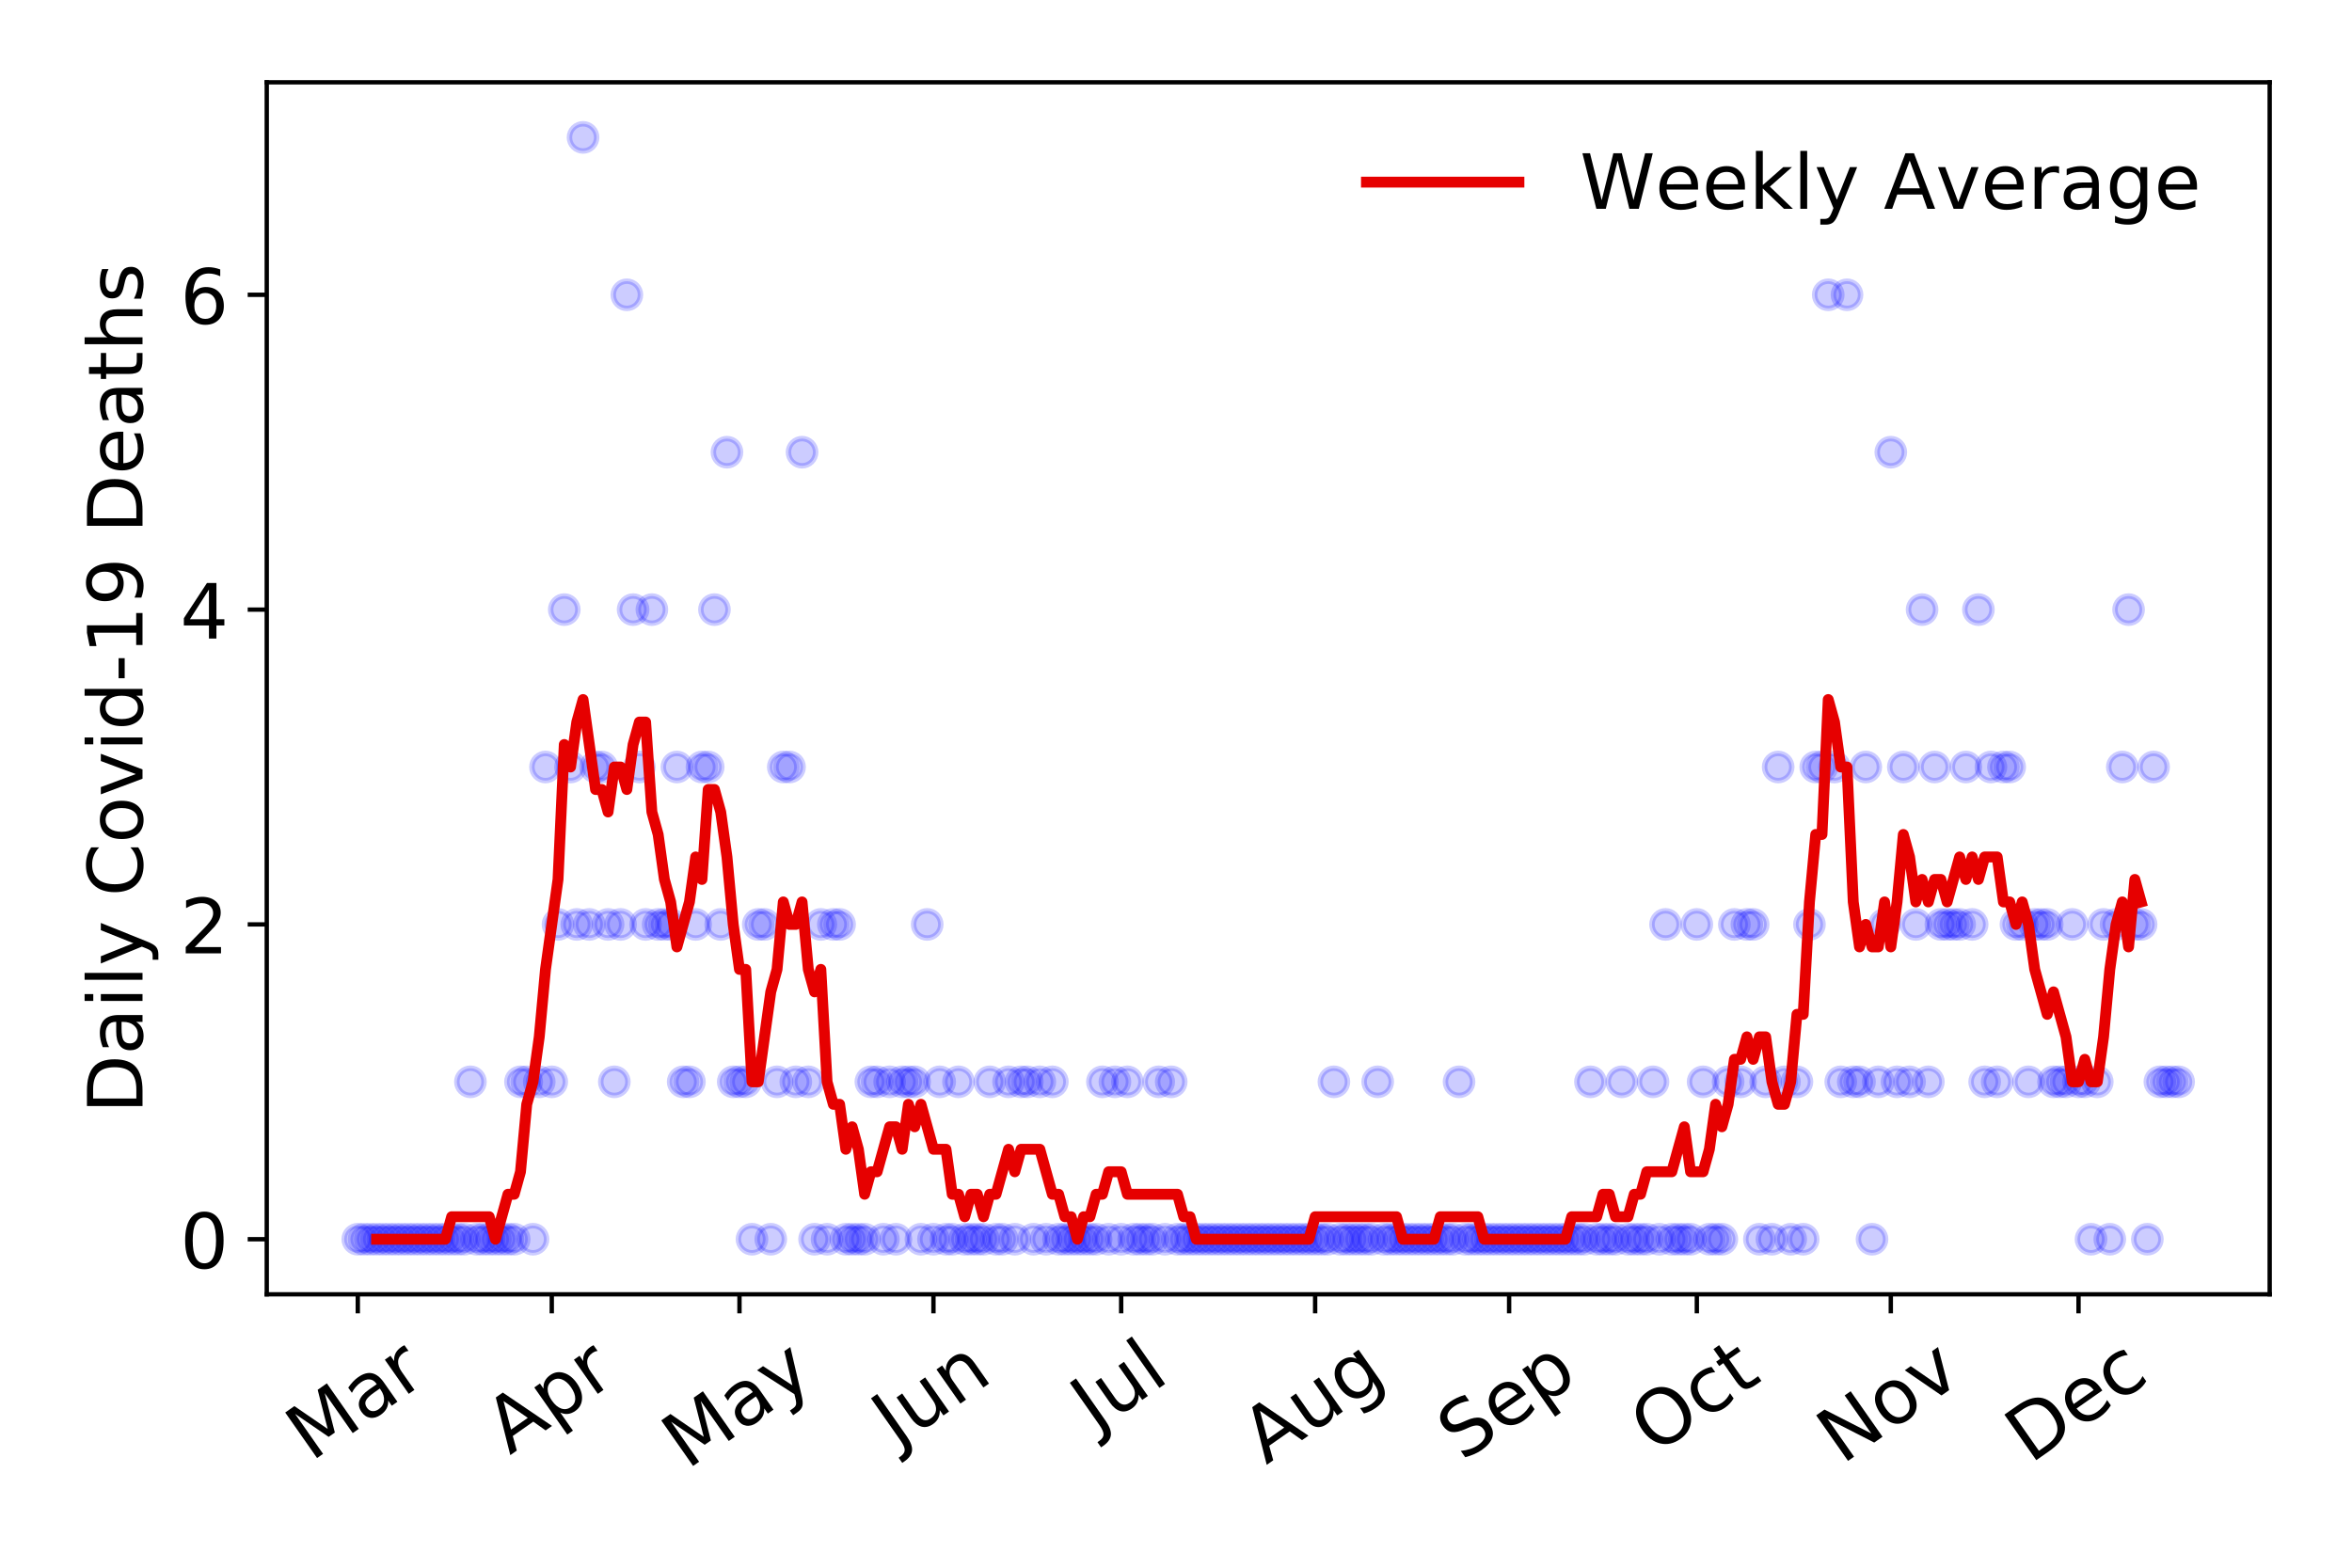 <?xml version="1.0" encoding="utf-8" standalone="no"?>
<!DOCTYPE svg PUBLIC "-//W3C//DTD SVG 1.1//EN"
  "http://www.w3.org/Graphics/SVG/1.1/DTD/svg11.dtd">
<!-- Created with matplotlib (https://matplotlib.org/) -->
<svg height="288pt" version="1.1" viewBox="0 0 432 288" width="432pt" xmlns="http://www.w3.org/2000/svg" xmlns:xlink="http://www.w3.org/1999/xlink">
 <defs>
  <style type="text/css">
*{stroke-linecap:butt;stroke-linejoin:round;}
  </style>
 </defs>
 <g id="figure_1">
  <g id="patch_1">
   <path d="M 0 288 
L 432 288 
L 432 0 
L 0 0 
z
" style="fill:#ffffff;"/>
  </g>
  <g id="axes_1">
   <g id="patch_2">
    <path d="M 48.995 237.778 
L 416.88 237.778 
L 416.88 15.12 
L 48.995 15.12 
z
" style="fill:#ffffff;"/>
   </g>
   <g id="matplotlib.axis_1">
    <g id="xtick_1">
     <g id="line2d_1">
      <defs>
       <path d="M 0 0 
L 0 3.5 
" id="mc5ee9521d5" style="stroke:#000000;stroke-width:0.8;"/>
      </defs>
      <g>
       <use style="stroke:#000000;stroke-width:0.8;" x="65.717" xlink:href="#mc5ee9521d5" y="237.778"/>
      </g>
     </g>
     <g id="text_1">
      <!-- Mar -->
      <defs>
       <path d="M 9.812 72.906 
L 24.516 72.906 
L 43.109 23.297 
L 61.812 72.906 
L 76.516 72.906 
L 76.516 0 
L 66.891 0 
L 66.891 64.016 
L 48.094 14.016 
L 38.188 14.016 
L 19.391 64.016 
L 19.391 0 
L 9.812 0 
z
" id="DejaVuSans-77"/>
       <path d="M 34.281 27.484 
Q 23.391 27.484 19.188 25 
Q 14.984 22.516 14.984 16.5 
Q 14.984 11.719 18.141 8.906 
Q 21.297 6.109 26.703 6.109 
Q 34.188 6.109 38.703 11.406 
Q 43.219 16.703 43.219 25.484 
L 43.219 27.484 
z
M 52.203 31.203 
L 52.203 0 
L 43.219 0 
L 43.219 8.297 
Q 40.141 3.328 35.547 0.953 
Q 30.953 -1.422 24.312 -1.422 
Q 15.922 -1.422 10.953 3.297 
Q 6 8.016 6 15.922 
Q 6 25.141 12.172 29.828 
Q 18.359 34.516 30.609 34.516 
L 43.219 34.516 
L 43.219 35.406 
Q 43.219 41.609 39.141 45 
Q 35.062 48.391 27.688 48.391 
Q 23 48.391 18.547 47.266 
Q 14.109 46.141 10.016 43.891 
L 10.016 52.203 
Q 14.938 54.109 19.578 55.047 
Q 24.219 56 28.609 56 
Q 40.484 56 46.344 49.844 
Q 52.203 43.703 52.203 31.203 
z
" id="DejaVuSans-97"/>
       <path d="M 41.109 46.297 
Q 39.594 47.172 37.812 47.578 
Q 36.031 48 33.891 48 
Q 26.266 48 22.188 43.047 
Q 18.109 38.094 18.109 28.812 
L 18.109 0 
L 9.078 0 
L 9.078 54.688 
L 18.109 54.688 
L 18.109 46.188 
Q 20.953 51.172 25.484 53.578 
Q 30.031 56 36.531 56 
Q 37.453 56 38.578 55.875 
Q 39.703 55.766 41.062 55.516 
z
" id="DejaVuSans-114"/>
      </defs>
      <g transform="translate(57.114 268.643)rotate(-35)scale(0.14 -0.14)">
       <use xlink:href="#DejaVuSans-77"/>
       <use x="86.279" xlink:href="#DejaVuSans-97"/>
       <use x="147.559" xlink:href="#DejaVuSans-114"/>
      </g>
     </g>
    </g>
    <g id="xtick_2">
     <g id="line2d_2">
      <g>
       <use style="stroke:#000000;stroke-width:0.8;" x="101.345" xlink:href="#mc5ee9521d5" y="237.778"/>
      </g>
     </g>
     <g id="text_2">
      <!-- Apr -->
      <defs>
       <path d="M 34.188 63.188 
L 20.797 26.906 
L 47.609 26.906 
z
M 28.609 72.906 
L 39.797 72.906 
L 67.578 0 
L 57.328 0 
L 50.688 18.703 
L 17.828 18.703 
L 11.188 0 
L 0.781 0 
z
" id="DejaVuSans-65"/>
       <path d="M 18.109 8.203 
L 18.109 -20.797 
L 9.078 -20.797 
L 9.078 54.688 
L 18.109 54.688 
L 18.109 46.391 
Q 20.953 51.266 25.266 53.625 
Q 29.594 56 35.594 56 
Q 45.562 56 51.781 48.094 
Q 58.016 40.188 58.016 27.297 
Q 58.016 14.406 51.781 6.484 
Q 45.562 -1.422 35.594 -1.422 
Q 29.594 -1.422 25.266 0.953 
Q 20.953 3.328 18.109 8.203 
z
M 48.688 27.297 
Q 48.688 37.203 44.609 42.844 
Q 40.531 48.484 33.406 48.484 
Q 26.266 48.484 22.188 42.844 
Q 18.109 37.203 18.109 27.297 
Q 18.109 17.391 22.188 11.75 
Q 26.266 6.109 33.406 6.109 
Q 40.531 6.109 44.609 11.75 
Q 48.688 17.391 48.688 27.297 
z
" id="DejaVuSans-112"/>
      </defs>
      <g transform="translate(93.641 267.384)rotate(-35)scale(0.14 -0.14)">
       <use xlink:href="#DejaVuSans-65"/>
       <use x="68.408" xlink:href="#DejaVuSans-112"/>
       <use x="131.885" xlink:href="#DejaVuSans-114"/>
      </g>
     </g>
    </g>
    <g id="xtick_3">
     <g id="line2d_3">
      <g>
       <use style="stroke:#000000;stroke-width:0.8;" x="135.823" xlink:href="#mc5ee9521d5" y="237.778"/>
      </g>
     </g>
     <g id="text_3">
      <!-- May -->
      <defs>
       <path d="M 32.172 -5.078 
Q 28.375 -14.844 24.75 -17.812 
Q 21.141 -20.797 15.094 -20.797 
L 7.906 -20.797 
L 7.906 -13.281 
L 13.188 -13.281 
Q 16.891 -13.281 18.938 -11.516 
Q 21 -9.766 23.484 -3.219 
L 25.094 0.875 
L 2.984 54.688 
L 12.5 54.688 
L 29.594 11.922 
L 46.688 54.688 
L 56.203 54.688 
z
" id="DejaVuSans-121"/>
      </defs>
      <g transform="translate(126.184 270.094)rotate(-35)scale(0.14 -0.14)">
       <use xlink:href="#DejaVuSans-77"/>
       <use x="86.279" xlink:href="#DejaVuSans-97"/>
       <use x="147.559" xlink:href="#DejaVuSans-121"/>
      </g>
     </g>
    </g>
    <g id="xtick_4">
     <g id="line2d_4">
      <g>
       <use style="stroke:#000000;stroke-width:0.8;" x="171.451" xlink:href="#mc5ee9521d5" y="237.778"/>
      </g>
     </g>
     <g id="text_4">
      <!-- Jun -->
      <defs>
       <path d="M 9.812 72.906 
L 19.672 72.906 
L 19.672 5.078 
Q 19.672 -8.109 14.672 -14.062 
Q 9.672 -20.016 -1.422 -20.016 
L -5.172 -20.016 
L -5.172 -11.719 
L -2.094 -11.719 
Q 4.438 -11.719 7.125 -8.047 
Q 9.812 -4.391 9.812 5.078 
z
" id="DejaVuSans-74"/>
       <path d="M 8.5 21.578 
L 8.5 54.688 
L 17.484 54.688 
L 17.484 21.922 
Q 17.484 14.156 20.5 10.266 
Q 23.531 6.391 29.594 6.391 
Q 36.859 6.391 41.078 11.031 
Q 45.312 15.672 45.312 23.688 
L 45.312 54.688 
L 54.297 54.688 
L 54.297 0 
L 45.312 0 
L 45.312 8.406 
Q 42.047 3.422 37.719 1 
Q 33.406 -1.422 27.688 -1.422 
Q 18.266 -1.422 13.375 4.438 
Q 8.5 10.297 8.5 21.578 
z
M 31.109 56 
z
" id="DejaVuSans-117"/>
       <path d="M 54.891 33.016 
L 54.891 0 
L 45.906 0 
L 45.906 32.719 
Q 45.906 40.484 42.875 44.328 
Q 39.844 48.188 33.797 48.188 
Q 26.516 48.188 22.312 43.547 
Q 18.109 38.922 18.109 30.906 
L 18.109 0 
L 9.078 0 
L 9.078 54.688 
L 18.109 54.688 
L 18.109 46.188 
Q 21.344 51.125 25.703 53.562 
Q 30.078 56 35.797 56 
Q 45.219 56 50.047 50.172 
Q 54.891 44.344 54.891 33.016 
z
" id="DejaVuSans-110"/>
      </defs>
      <g transform="translate(164.707 266.039)rotate(-35)scale(0.14 -0.14)">
       <use xlink:href="#DejaVuSans-74"/>
       <use x="29.492" xlink:href="#DejaVuSans-117"/>
       <use x="92.871" xlink:href="#DejaVuSans-110"/>
      </g>
     </g>
    </g>
    <g id="xtick_5">
     <g id="line2d_5">
      <g>
       <use style="stroke:#000000;stroke-width:0.8;" x="205.929" xlink:href="#mc5ee9521d5" y="237.778"/>
      </g>
     </g>
     <g id="text_5">
      <!-- Jul -->
      <defs>
       <path d="M 9.422 75.984 
L 18.406 75.984 
L 18.406 0 
L 9.422 0 
z
" id="DejaVuSans-108"/>
      </defs>
      <g transform="translate(201.227 263.181)rotate(-35)scale(0.14 -0.14)">
       <use xlink:href="#DejaVuSans-74"/>
       <use x="29.492" xlink:href="#DejaVuSans-117"/>
       <use x="92.871" xlink:href="#DejaVuSans-108"/>
      </g>
     </g>
    </g>
    <g id="xtick_6">
     <g id="line2d_6">
      <g>
       <use style="stroke:#000000;stroke-width:0.8;" x="241.557" xlink:href="#mc5ee9521d5" y="237.778"/>
      </g>
     </g>
     <g id="text_6">
      <!-- Aug -->
      <defs>
       <path d="M 45.406 27.984 
Q 45.406 37.75 41.375 43.109 
Q 37.359 48.484 30.078 48.484 
Q 22.859 48.484 18.828 43.109 
Q 14.797 37.75 14.797 27.984 
Q 14.797 18.266 18.828 12.891 
Q 22.859 7.516 30.078 7.516 
Q 37.359 7.516 41.375 12.891 
Q 45.406 18.266 45.406 27.984 
z
M 54.391 6.781 
Q 54.391 -7.172 48.188 -13.984 
Q 42 -20.797 29.203 -20.797 
Q 24.469 -20.797 20.266 -20.094 
Q 16.062 -19.391 12.109 -17.922 
L 12.109 -9.188 
Q 16.062 -11.328 19.922 -12.344 
Q 23.781 -13.375 27.781 -13.375 
Q 36.625 -13.375 41.016 -8.766 
Q 45.406 -4.156 45.406 5.172 
L 45.406 9.625 
Q 42.625 4.781 38.281 2.391 
Q 33.938 0 27.875 0 
Q 17.828 0 11.672 7.656 
Q 5.516 15.328 5.516 27.984 
Q 5.516 40.672 11.672 48.328 
Q 17.828 56 27.875 56 
Q 33.938 56 38.281 53.609 
Q 42.625 51.219 45.406 46.391 
L 45.406 54.688 
L 54.391 54.688 
z
" id="DejaVuSans-103"/>
      </defs>
      <g transform="translate(232.576 269.172)rotate(-35)scale(0.14 -0.14)">
       <use xlink:href="#DejaVuSans-65"/>
       <use x="68.408" xlink:href="#DejaVuSans-117"/>
       <use x="131.787" xlink:href="#DejaVuSans-103"/>
      </g>
     </g>
    </g>
    <g id="xtick_7">
     <g id="line2d_7">
      <g>
       <use style="stroke:#000000;stroke-width:0.8;" x="277.185" xlink:href="#mc5ee9521d5" y="237.778"/>
      </g>
     </g>
     <g id="text_7">
      <!-- Sep -->
      <defs>
       <path d="M 53.516 70.516 
L 53.516 60.891 
Q 47.906 63.578 42.922 64.891 
Q 37.938 66.219 33.297 66.219 
Q 25.25 66.219 20.875 63.094 
Q 16.5 59.969 16.5 54.203 
Q 16.5 49.359 19.406 46.891 
Q 22.312 44.438 30.422 42.922 
L 36.375 41.703 
Q 47.406 39.594 52.656 34.297 
Q 57.906 29 57.906 20.125 
Q 57.906 9.516 50.797 4.047 
Q 43.703 -1.422 29.984 -1.422 
Q 24.812 -1.422 18.969 -0.25 
Q 13.141 0.922 6.891 3.219 
L 6.891 13.375 
Q 12.891 10.016 18.656 8.297 
Q 24.422 6.594 29.984 6.594 
Q 38.422 6.594 43.016 9.906 
Q 47.609 13.234 47.609 19.391 
Q 47.609 24.75 44.312 27.781 
Q 41.016 30.812 33.5 32.328 
L 27.484 33.5 
Q 16.453 35.688 11.516 40.375 
Q 6.594 45.062 6.594 53.422 
Q 6.594 63.094 13.406 68.656 
Q 20.219 74.219 32.172 74.219 
Q 37.312 74.219 42.625 73.281 
Q 47.953 72.359 53.516 70.516 
z
" id="DejaVuSans-83"/>
       <path d="M 56.203 29.594 
L 56.203 25.203 
L 14.891 25.203 
Q 15.484 15.922 20.484 11.062 
Q 25.484 6.203 34.422 6.203 
Q 39.594 6.203 44.453 7.469 
Q 49.312 8.734 54.109 11.281 
L 54.109 2.781 
Q 49.266 0.734 44.188 -0.344 
Q 39.109 -1.422 33.891 -1.422 
Q 20.797 -1.422 13.156 6.188 
Q 5.516 13.812 5.516 26.812 
Q 5.516 40.234 12.766 48.109 
Q 20.016 56 32.328 56 
Q 43.359 56 49.781 48.891 
Q 56.203 41.797 56.203 29.594 
z
M 47.219 32.234 
Q 47.125 39.594 43.094 43.984 
Q 39.062 48.391 32.422 48.391 
Q 24.906 48.391 20.391 44.141 
Q 15.875 39.891 15.188 32.172 
z
" id="DejaVuSans-101"/>
      </defs>
      <g transform="translate(268.592 268.629)rotate(-35)scale(0.14 -0.14)">
       <use xlink:href="#DejaVuSans-83"/>
       <use x="63.477" xlink:href="#DejaVuSans-101"/>
       <use x="125" xlink:href="#DejaVuSans-112"/>
      </g>
     </g>
    </g>
    <g id="xtick_8">
     <g id="line2d_8">
      <g>
       <use style="stroke:#000000;stroke-width:0.8;" x="311.663" xlink:href="#mc5ee9521d5" y="237.778"/>
      </g>
     </g>
     <g id="text_8">
      <!-- Oct -->
      <defs>
       <path d="M 39.406 66.219 
Q 28.656 66.219 22.328 58.203 
Q 16.016 50.203 16.016 36.375 
Q 16.016 22.609 22.328 14.594 
Q 28.656 6.594 39.406 6.594 
Q 50.141 6.594 56.422 14.594 
Q 62.703 22.609 62.703 36.375 
Q 62.703 50.203 56.422 58.203 
Q 50.141 66.219 39.406 66.219 
z
M 39.406 74.219 
Q 54.734 74.219 63.906 63.938 
Q 73.094 53.656 73.094 36.375 
Q 73.094 19.141 63.906 8.859 
Q 54.734 -1.422 39.406 -1.422 
Q 24.031 -1.422 14.812 8.828 
Q 5.609 19.094 5.609 36.375 
Q 5.609 53.656 14.812 63.938 
Q 24.031 74.219 39.406 74.219 
z
" id="DejaVuSans-79"/>
       <path d="M 48.781 52.594 
L 48.781 44.188 
Q 44.969 46.297 41.141 47.344 
Q 37.312 48.391 33.406 48.391 
Q 24.656 48.391 19.812 42.844 
Q 14.984 37.312 14.984 27.297 
Q 14.984 17.281 19.812 11.734 
Q 24.656 6.203 33.406 6.203 
Q 37.312 6.203 41.141 7.25 
Q 44.969 8.297 48.781 10.406 
L 48.781 2.094 
Q 45.016 0.344 40.984 -0.531 
Q 36.969 -1.422 32.422 -1.422 
Q 20.062 -1.422 12.781 6.344 
Q 5.516 14.109 5.516 27.297 
Q 5.516 40.672 12.859 48.328 
Q 20.219 56 33.016 56 
Q 37.156 56 41.109 55.141 
Q 45.062 54.297 48.781 52.594 
z
" id="DejaVuSans-99"/>
       <path d="M 18.312 70.219 
L 18.312 54.688 
L 36.812 54.688 
L 36.812 47.703 
L 18.312 47.703 
L 18.312 18.016 
Q 18.312 11.328 20.141 9.422 
Q 21.969 7.516 27.594 7.516 
L 36.812 7.516 
L 36.812 0 
L 27.594 0 
Q 17.188 0 13.234 3.875 
Q 9.281 7.766 9.281 18.016 
L 9.281 47.703 
L 2.688 47.703 
L 2.688 54.688 
L 9.281 54.688 
L 9.281 70.219 
z
" id="DejaVuSans-116"/>
      </defs>
      <g transform="translate(303.965 267.377)rotate(-35)scale(0.14 -0.14)">
       <use xlink:href="#DejaVuSans-79"/>
       <use x="78.711" xlink:href="#DejaVuSans-99"/>
       <use x="133.691" xlink:href="#DejaVuSans-116"/>
      </g>
     </g>
    </g>
    <g id="xtick_9">
     <g id="line2d_9">
      <g>
       <use style="stroke:#000000;stroke-width:0.8;" x="347.291" xlink:href="#mc5ee9521d5" y="237.778"/>
      </g>
     </g>
     <g id="text_9">
      <!-- Nov -->
      <defs>
       <path d="M 9.812 72.906 
L 23.094 72.906 
L 55.422 11.922 
L 55.422 72.906 
L 64.984 72.906 
L 64.984 0 
L 51.703 0 
L 19.391 60.984 
L 19.391 0 
L 9.812 0 
z
" id="DejaVuSans-78"/>
       <path d="M 30.609 48.391 
Q 23.391 48.391 19.188 42.75 
Q 14.984 37.109 14.984 27.297 
Q 14.984 17.484 19.156 11.844 
Q 23.344 6.203 30.609 6.203 
Q 37.797 6.203 41.984 11.859 
Q 46.188 17.531 46.188 27.297 
Q 46.188 37.016 41.984 42.703 
Q 37.797 48.391 30.609 48.391 
z
M 30.609 56 
Q 42.328 56 49.016 48.375 
Q 55.719 40.766 55.719 27.297 
Q 55.719 13.875 49.016 6.219 
Q 42.328 -1.422 30.609 -1.422 
Q 18.844 -1.422 12.172 6.219 
Q 5.516 13.875 5.516 27.297 
Q 5.516 40.766 12.172 48.375 
Q 18.844 56 30.609 56 
z
" id="DejaVuSans-111"/>
       <path d="M 2.984 54.688 
L 12.5 54.688 
L 29.594 8.797 
L 46.688 54.688 
L 56.203 54.688 
L 35.688 0 
L 23.484 0 
z
" id="DejaVuSans-118"/>
      </defs>
      <g transform="translate(338.315 269.166)rotate(-35)scale(0.14 -0.14)">
       <use xlink:href="#DejaVuSans-78"/>
       <use x="74.805" xlink:href="#DejaVuSans-111"/>
       <use x="135.986" xlink:href="#DejaVuSans-118"/>
      </g>
     </g>
    </g>
    <g id="xtick_10">
     <g id="line2d_10">
      <g>
       <use style="stroke:#000000;stroke-width:0.8;" x="381.769" xlink:href="#mc5ee9521d5" y="237.778"/>
      </g>
     </g>
     <g id="text_10">
      <!-- Dec -->
      <defs>
       <path d="M 19.672 64.797 
L 19.672 8.109 
L 31.594 8.109 
Q 46.688 8.109 53.688 14.938 
Q 60.688 21.781 60.688 36.531 
Q 60.688 51.172 53.688 57.984 
Q 46.688 64.797 31.594 64.797 
z
M 9.812 72.906 
L 30.078 72.906 
Q 51.266 72.906 61.172 64.094 
Q 71.094 55.281 71.094 36.531 
Q 71.094 17.672 61.125 8.828 
Q 51.172 0 30.078 0 
L 9.812 0 
z
" id="DejaVuSans-68"/>
      </defs>
      <g transform="translate(372.889 269.032)rotate(-35)scale(0.14 -0.14)">
       <use xlink:href="#DejaVuSans-68"/>
       <use x="77.002" xlink:href="#DejaVuSans-101"/>
       <use x="138.525" xlink:href="#DejaVuSans-99"/>
      </g>
     </g>
    </g>
   </g>
   <g id="matplotlib.axis_2">
    <g id="ytick_1">
     <g id="line2d_11">
      <defs>
       <path d="M 0 0 
L -3.5 0 
" id="m390a39e4ea" style="stroke:#000000;stroke-width:0.8;"/>
      </defs>
      <g>
       <use style="stroke:#000000;stroke-width:0.8;" x="48.995" xlink:href="#m390a39e4ea" y="227.657"/>
      </g>
     </g>
     <g id="text_11">
      <!-- 0 -->
      <defs>
       <path d="M 31.781 66.406 
Q 24.172 66.406 20.328 58.906 
Q 16.5 51.422 16.5 36.375 
Q 16.5 21.391 20.328 13.891 
Q 24.172 6.391 31.781 6.391 
Q 39.453 6.391 43.281 13.891 
Q 47.125 21.391 47.125 36.375 
Q 47.125 51.422 43.281 58.906 
Q 39.453 66.406 31.781 66.406 
z
M 31.781 74.219 
Q 44.047 74.219 50.516 64.516 
Q 56.984 54.828 56.984 36.375 
Q 56.984 17.969 50.516 8.266 
Q 44.047 -1.422 31.781 -1.422 
Q 19.531 -1.422 13.062 8.266 
Q 6.594 17.969 6.594 36.375 
Q 6.594 54.828 13.062 64.516 
Q 19.531 74.219 31.781 74.219 
z
" id="DejaVuSans-48"/>
      </defs>
      <g transform="translate(33.087 232.976)scale(0.14 -0.14)">
       <use xlink:href="#DejaVuSans-48"/>
      </g>
     </g>
    </g>
    <g id="ytick_2">
     <g id="line2d_12">
      <g>
       <use style="stroke:#000000;stroke-width:0.8;" x="48.995" xlink:href="#m390a39e4ea" y="169.824"/>
      </g>
     </g>
     <g id="text_12">
      <!-- 2 -->
      <defs>
       <path d="M 19.188 8.297 
L 53.609 8.297 
L 53.609 0 
L 7.328 0 
L 7.328 8.297 
Q 12.938 14.109 22.625 23.891 
Q 32.328 33.688 34.812 36.531 
Q 39.547 41.844 41.422 45.531 
Q 43.312 49.219 43.312 52.781 
Q 43.312 58.594 39.234 62.25 
Q 35.156 65.922 28.609 65.922 
Q 23.969 65.922 18.812 64.312 
Q 13.672 62.703 7.812 59.422 
L 7.812 69.391 
Q 13.766 71.781 18.938 73 
Q 24.125 74.219 28.422 74.219 
Q 39.75 74.219 46.484 68.547 
Q 53.219 62.891 53.219 53.422 
Q 53.219 48.922 51.531 44.891 
Q 49.859 40.875 45.406 35.406 
Q 44.188 33.984 37.641 27.219 
Q 31.109 20.453 19.188 8.297 
z
" id="DejaVuSans-50"/>
      </defs>
      <g transform="translate(33.087 175.143)scale(0.14 -0.14)">
       <use xlink:href="#DejaVuSans-50"/>
      </g>
     </g>
    </g>
    <g id="ytick_3">
     <g id="line2d_13">
      <g>
       <use style="stroke:#000000;stroke-width:0.8;" x="48.995" xlink:href="#m390a39e4ea" y="111.991"/>
      </g>
     </g>
     <g id="text_13">
      <!-- 4 -->
      <defs>
       <path d="M 37.797 64.312 
L 12.891 25.391 
L 37.797 25.391 
z
M 35.203 72.906 
L 47.609 72.906 
L 47.609 25.391 
L 58.016 25.391 
L 58.016 17.188 
L 47.609 17.188 
L 47.609 0 
L 37.797 0 
L 37.797 17.188 
L 4.891 17.188 
L 4.891 26.703 
z
" id="DejaVuSans-52"/>
      </defs>
      <g transform="translate(33.087 117.31)scale(0.14 -0.14)">
       <use xlink:href="#DejaVuSans-52"/>
      </g>
     </g>
    </g>
    <g id="ytick_4">
     <g id="line2d_14">
      <g>
       <use style="stroke:#000000;stroke-width:0.8;" x="48.995" xlink:href="#m390a39e4ea" y="54.157"/>
      </g>
     </g>
     <g id="text_14">
      <!-- 6 -->
      <defs>
       <path d="M 33.016 40.375 
Q 26.375 40.375 22.484 35.828 
Q 18.609 31.297 18.609 23.391 
Q 18.609 15.531 22.484 10.953 
Q 26.375 6.391 33.016 6.391 
Q 39.656 6.391 43.531 10.953 
Q 47.406 15.531 47.406 23.391 
Q 47.406 31.297 43.531 35.828 
Q 39.656 40.375 33.016 40.375 
z
M 52.594 71.297 
L 52.594 62.312 
Q 48.875 64.062 45.094 64.984 
Q 41.312 65.922 37.594 65.922 
Q 27.828 65.922 22.672 59.328 
Q 17.531 52.734 16.797 39.406 
Q 19.672 43.656 24.016 45.922 
Q 28.375 48.188 33.594 48.188 
Q 44.578 48.188 50.953 41.516 
Q 57.328 34.859 57.328 23.391 
Q 57.328 12.156 50.688 5.359 
Q 44.047 -1.422 33.016 -1.422 
Q 20.359 -1.422 13.672 8.266 
Q 6.984 17.969 6.984 36.375 
Q 6.984 53.656 15.188 63.938 
Q 23.391 74.219 37.203 74.219 
Q 40.922 74.219 44.703 73.484 
Q 48.484 72.75 52.594 71.297 
z
" id="DejaVuSans-54"/>
      </defs>
      <g transform="translate(33.087 59.476)scale(0.14 -0.14)">
       <use xlink:href="#DejaVuSans-54"/>
      </g>
     </g>
    </g>
    <g id="text_15">
     <!-- Daily Covid-19 Deaths -->
     <defs>
      <path d="M 9.422 54.688 
L 18.406 54.688 
L 18.406 0 
L 9.422 0 
z
M 9.422 75.984 
L 18.406 75.984 
L 18.406 64.594 
L 9.422 64.594 
z
" id="DejaVuSans-105"/>
      <path id="DejaVuSans-32"/>
      <path d="M 64.406 67.281 
L 64.406 56.891 
Q 59.422 61.531 53.781 63.812 
Q 48.141 66.109 41.797 66.109 
Q 29.297 66.109 22.656 58.469 
Q 16.016 50.828 16.016 36.375 
Q 16.016 21.969 22.656 14.328 
Q 29.297 6.688 41.797 6.688 
Q 48.141 6.688 53.781 8.984 
Q 59.422 11.281 64.406 15.922 
L 64.406 5.609 
Q 59.234 2.094 53.438 0.328 
Q 47.656 -1.422 41.219 -1.422 
Q 24.656 -1.422 15.125 8.703 
Q 5.609 18.844 5.609 36.375 
Q 5.609 53.953 15.125 64.078 
Q 24.656 74.219 41.219 74.219 
Q 47.75 74.219 53.531 72.484 
Q 59.328 70.75 64.406 67.281 
z
" id="DejaVuSans-67"/>
      <path d="M 45.406 46.391 
L 45.406 75.984 
L 54.391 75.984 
L 54.391 0 
L 45.406 0 
L 45.406 8.203 
Q 42.578 3.328 38.25 0.953 
Q 33.938 -1.422 27.875 -1.422 
Q 17.969 -1.422 11.734 6.484 
Q 5.516 14.406 5.516 27.297 
Q 5.516 40.188 11.734 48.094 
Q 17.969 56 27.875 56 
Q 33.938 56 38.25 53.625 
Q 42.578 51.266 45.406 46.391 
z
M 14.797 27.297 
Q 14.797 17.391 18.875 11.75 
Q 22.953 6.109 30.078 6.109 
Q 37.203 6.109 41.297 11.75 
Q 45.406 17.391 45.406 27.297 
Q 45.406 37.203 41.297 42.844 
Q 37.203 48.484 30.078 48.484 
Q 22.953 48.484 18.875 42.844 
Q 14.797 37.203 14.797 27.297 
z
" id="DejaVuSans-100"/>
      <path d="M 4.891 31.391 
L 31.203 31.391 
L 31.203 23.391 
L 4.891 23.391 
z
" id="DejaVuSans-45"/>
      <path d="M 12.406 8.297 
L 28.516 8.297 
L 28.516 63.922 
L 10.984 60.406 
L 10.984 69.391 
L 28.422 72.906 
L 38.281 72.906 
L 38.281 8.297 
L 54.391 8.297 
L 54.391 0 
L 12.406 0 
z
" id="DejaVuSans-49"/>
      <path d="M 10.984 1.516 
L 10.984 10.5 
Q 14.703 8.734 18.5 7.812 
Q 22.312 6.891 25.984 6.891 
Q 35.75 6.891 40.891 13.453 
Q 46.047 20.016 46.781 33.406 
Q 43.953 29.203 39.594 26.953 
Q 35.25 24.703 29.984 24.703 
Q 19.047 24.703 12.672 31.312 
Q 6.297 37.938 6.297 49.422 
Q 6.297 60.641 12.938 67.422 
Q 19.578 74.219 30.609 74.219 
Q 43.266 74.219 49.922 64.516 
Q 56.594 54.828 56.594 36.375 
Q 56.594 19.141 48.406 8.859 
Q 40.234 -1.422 26.422 -1.422 
Q 22.703 -1.422 18.891 -0.688 
Q 15.094 0.047 10.984 1.516 
z
M 30.609 32.422 
Q 37.25 32.422 41.125 36.953 
Q 45.016 41.5 45.016 49.422 
Q 45.016 57.281 41.125 61.844 
Q 37.25 66.406 30.609 66.406 
Q 23.969 66.406 20.094 61.844 
Q 16.219 57.281 16.219 49.422 
Q 16.219 41.5 20.094 36.953 
Q 23.969 32.422 30.609 32.422 
z
" id="DejaVuSans-57"/>
      <path d="M 54.891 33.016 
L 54.891 0 
L 45.906 0 
L 45.906 32.719 
Q 45.906 40.484 42.875 44.328 
Q 39.844 48.188 33.797 48.188 
Q 26.516 48.188 22.312 43.547 
Q 18.109 38.922 18.109 30.906 
L 18.109 0 
L 9.078 0 
L 9.078 75.984 
L 18.109 75.984 
L 18.109 46.188 
Q 21.344 51.125 25.703 53.562 
Q 30.078 56 35.797 56 
Q 45.219 56 50.047 50.172 
Q 54.891 44.344 54.891 33.016 
z
" id="DejaVuSans-104"/>
      <path d="M 44.281 53.078 
L 44.281 44.578 
Q 40.484 46.531 36.375 47.5 
Q 32.281 48.484 27.875 48.484 
Q 21.188 48.484 17.844 46.438 
Q 14.5 44.391 14.5 40.281 
Q 14.5 37.156 16.891 35.375 
Q 19.281 33.594 26.516 31.984 
L 29.594 31.297 
Q 39.156 29.25 43.188 25.516 
Q 47.219 21.781 47.219 15.094 
Q 47.219 7.469 41.188 3.016 
Q 35.156 -1.422 24.609 -1.422 
Q 20.219 -1.422 15.453 -0.562 
Q 10.688 0.297 5.422 2 
L 5.422 11.281 
Q 10.406 8.688 15.234 7.391 
Q 20.062 6.109 24.812 6.109 
Q 31.156 6.109 34.562 8.281 
Q 37.984 10.453 37.984 14.406 
Q 37.984 18.062 35.516 20.016 
Q 33.062 21.969 24.703 23.781 
L 21.578 24.516 
Q 13.234 26.266 9.516 29.906 
Q 5.812 33.547 5.812 39.891 
Q 5.812 47.609 11.281 51.797 
Q 16.75 56 26.812 56 
Q 31.781 56 36.172 55.266 
Q 40.578 54.547 44.281 53.078 
z
" id="DejaVuSans-115"/>
     </defs>
     <g transform="translate(26.176 204.56)rotate(-90)scale(0.14 -0.14)">
      <use xlink:href="#DejaVuSans-68"/>
      <use x="77.002" xlink:href="#DejaVuSans-97"/>
      <use x="138.281" xlink:href="#DejaVuSans-105"/>
      <use x="166.064" xlink:href="#DejaVuSans-108"/>
      <use x="193.848" xlink:href="#DejaVuSans-121"/>
      <use x="253.027" xlink:href="#DejaVuSans-32"/>
      <use x="284.814" xlink:href="#DejaVuSans-67"/>
      <use x="354.639" xlink:href="#DejaVuSans-111"/>
      <use x="415.82" xlink:href="#DejaVuSans-118"/>
      <use x="475" xlink:href="#DejaVuSans-105"/>
      <use x="502.783" xlink:href="#DejaVuSans-100"/>
      <use x="566.26" xlink:href="#DejaVuSans-45"/>
      <use x="602.344" xlink:href="#DejaVuSans-49"/>
      <use x="665.967" xlink:href="#DejaVuSans-57"/>
      <use x="729.59" xlink:href="#DejaVuSans-32"/>
      <use x="761.377" xlink:href="#DejaVuSans-68"/>
      <use x="838.379" xlink:href="#DejaVuSans-101"/>
      <use x="899.902" xlink:href="#DejaVuSans-97"/>
      <use x="961.182" xlink:href="#DejaVuSans-116"/>
      <use x="1000.391" xlink:href="#DejaVuSans-104"/>
      <use x="1063.77" xlink:href="#DejaVuSans-115"/>
     </g>
    </g>
   </g>
   <g id="line2d_15">
    <defs>
     <path d="M 0 2.5 
C 0.663 2.5 1.299 2.237 1.768 1.768 
C 2.237 1.299 2.5 0.663 2.5 0 
C 2.5 -0.663 2.237 -1.299 1.768 -1.768 
C 1.299 -2.237 0.663 -2.5 0 -2.5 
C -0.663 -2.5 -1.299 -2.237 -1.768 -1.768 
C -2.237 -1.299 -2.5 -0.663 -2.5 0 
C -2.5 0.663 -2.237 1.299 -1.768 1.768 
C -1.299 2.237 -0.663 2.5 0 2.5 
z
" id="m90bf1e3ed9" style="stroke:#0000ff;stroke-opacity:0.2;"/>
    </defs>
    <g clip-path="url(#p2dfb8f4485)">
     <use style="fill:#0000ff;fill-opacity:0.2;stroke:#0000ff;stroke-opacity:0.2;" x="65.717" xlink:href="#m90bf1e3ed9" y="227.657"/>
     <use style="fill:#0000ff;fill-opacity:0.2;stroke:#0000ff;stroke-opacity:0.2;" x="66.866" xlink:href="#m90bf1e3ed9" y="227.657"/>
     <use style="fill:#0000ff;fill-opacity:0.2;stroke:#0000ff;stroke-opacity:0.2;" x="68.016" xlink:href="#m90bf1e3ed9" y="227.657"/>
     <use style="fill:#0000ff;fill-opacity:0.2;stroke:#0000ff;stroke-opacity:0.2;" x="69.165" xlink:href="#m90bf1e3ed9" y="227.657"/>
     <use style="fill:#0000ff;fill-opacity:0.2;stroke:#0000ff;stroke-opacity:0.2;" x="70.314" xlink:href="#m90bf1e3ed9" y="227.657"/>
     <use style="fill:#0000ff;fill-opacity:0.2;stroke:#0000ff;stroke-opacity:0.2;" x="71.463" xlink:href="#m90bf1e3ed9" y="227.657"/>
     <use style="fill:#0000ff;fill-opacity:0.2;stroke:#0000ff;stroke-opacity:0.2;" x="72.613" xlink:href="#m90bf1e3ed9" y="227.657"/>
     <use style="fill:#0000ff;fill-opacity:0.2;stroke:#0000ff;stroke-opacity:0.2;" x="73.762" xlink:href="#m90bf1e3ed9" y="227.657"/>
     <use style="fill:#0000ff;fill-opacity:0.2;stroke:#0000ff;stroke-opacity:0.2;" x="74.911" xlink:href="#m90bf1e3ed9" y="227.657"/>
     <use style="fill:#0000ff;fill-opacity:0.2;stroke:#0000ff;stroke-opacity:0.2;" x="76.061" xlink:href="#m90bf1e3ed9" y="227.657"/>
     <use style="fill:#0000ff;fill-opacity:0.2;stroke:#0000ff;stroke-opacity:0.2;" x="77.21" xlink:href="#m90bf1e3ed9" y="227.657"/>
     <use style="fill:#0000ff;fill-opacity:0.2;stroke:#0000ff;stroke-opacity:0.2;" x="78.359" xlink:href="#m90bf1e3ed9" y="227.657"/>
     <use style="fill:#0000ff;fill-opacity:0.2;stroke:#0000ff;stroke-opacity:0.2;" x="79.508" xlink:href="#m90bf1e3ed9" y="227.657"/>
     <use style="fill:#0000ff;fill-opacity:0.2;stroke:#0000ff;stroke-opacity:0.2;" x="80.658" xlink:href="#m90bf1e3ed9" y="227.657"/>
     <use style="fill:#0000ff;fill-opacity:0.2;stroke:#0000ff;stroke-opacity:0.2;" x="81.807" xlink:href="#m90bf1e3ed9" y="227.657"/>
     <use style="fill:#0000ff;fill-opacity:0.2;stroke:#0000ff;stroke-opacity:0.2;" x="82.956" xlink:href="#m90bf1e3ed9" y="227.657"/>
     <use style="fill:#0000ff;fill-opacity:0.2;stroke:#0000ff;stroke-opacity:0.2;" x="84.106" xlink:href="#m90bf1e3ed9" y="227.657"/>
     <use style="fill:#0000ff;fill-opacity:0.2;stroke:#0000ff;stroke-opacity:0.2;" x="85.255" xlink:href="#m90bf1e3ed9" y="227.657"/>
     <use style="fill:#0000ff;fill-opacity:0.2;stroke:#0000ff;stroke-opacity:0.2;" x="86.404" xlink:href="#m90bf1e3ed9" y="198.741"/>
     <use style="fill:#0000ff;fill-opacity:0.2;stroke:#0000ff;stroke-opacity:0.2;" x="87.553" xlink:href="#m90bf1e3ed9" y="227.657"/>
     <use style="fill:#0000ff;fill-opacity:0.2;stroke:#0000ff;stroke-opacity:0.2;" x="88.703" xlink:href="#m90bf1e3ed9" y="227.657"/>
     <use style="fill:#0000ff;fill-opacity:0.2;stroke:#0000ff;stroke-opacity:0.2;" x="89.852" xlink:href="#m90bf1e3ed9" y="227.657"/>
     <use style="fill:#0000ff;fill-opacity:0.2;stroke:#0000ff;stroke-opacity:0.2;" x="91.001" xlink:href="#m90bf1e3ed9" y="227.657"/>
     <use style="fill:#0000ff;fill-opacity:0.2;stroke:#0000ff;stroke-opacity:0.2;" x="92.151" xlink:href="#m90bf1e3ed9" y="227.657"/>
     <use style="fill:#0000ff;fill-opacity:0.2;stroke:#0000ff;stroke-opacity:0.2;" x="93.3" xlink:href="#m90bf1e3ed9" y="227.657"/>
     <use style="fill:#0000ff;fill-opacity:0.2;stroke:#0000ff;stroke-opacity:0.2;" x="94.449" xlink:href="#m90bf1e3ed9" y="227.657"/>
     <use style="fill:#0000ff;fill-opacity:0.2;stroke:#0000ff;stroke-opacity:0.2;" x="95.598" xlink:href="#m90bf1e3ed9" y="198.741"/>
     <use style="fill:#0000ff;fill-opacity:0.2;stroke:#0000ff;stroke-opacity:0.2;" x="96.748" xlink:href="#m90bf1e3ed9" y="198.741"/>
     <use style="fill:#0000ff;fill-opacity:0.2;stroke:#0000ff;stroke-opacity:0.2;" x="97.897" xlink:href="#m90bf1e3ed9" y="227.657"/>
     <use style="fill:#0000ff;fill-opacity:0.2;stroke:#0000ff;stroke-opacity:0.2;" x="99.046" xlink:href="#m90bf1e3ed9" y="198.741"/>
     <use style="fill:#0000ff;fill-opacity:0.2;stroke:#0000ff;stroke-opacity:0.2;" x="100.195" xlink:href="#m90bf1e3ed9" y="140.907"/>
     <use style="fill:#0000ff;fill-opacity:0.2;stroke:#0000ff;stroke-opacity:0.2;" x="101.345" xlink:href="#m90bf1e3ed9" y="198.741"/>
     <use style="fill:#0000ff;fill-opacity:0.2;stroke:#0000ff;stroke-opacity:0.2;" x="102.494" xlink:href="#m90bf1e3ed9" y="169.824"/>
     <use style="fill:#0000ff;fill-opacity:0.2;stroke:#0000ff;stroke-opacity:0.2;" x="103.643" xlink:href="#m90bf1e3ed9" y="111.991"/>
     <use style="fill:#0000ff;fill-opacity:0.2;stroke:#0000ff;stroke-opacity:0.2;" x="104.793" xlink:href="#m90bf1e3ed9" y="140.907"/>
     <use style="fill:#0000ff;fill-opacity:0.2;stroke:#0000ff;stroke-opacity:0.2;" x="105.942" xlink:href="#m90bf1e3ed9" y="169.824"/>
     <use style="fill:#0000ff;fill-opacity:0.2;stroke:#0000ff;stroke-opacity:0.2;" x="107.091" xlink:href="#m90bf1e3ed9" y="25.241"/>
     <use style="fill:#0000ff;fill-opacity:0.2;stroke:#0000ff;stroke-opacity:0.2;" x="108.24" xlink:href="#m90bf1e3ed9" y="169.824"/>
     <use style="fill:#0000ff;fill-opacity:0.2;stroke:#0000ff;stroke-opacity:0.2;" x="109.39" xlink:href="#m90bf1e3ed9" y="140.907"/>
     <use style="fill:#0000ff;fill-opacity:0.2;stroke:#0000ff;stroke-opacity:0.2;" x="110.539" xlink:href="#m90bf1e3ed9" y="140.907"/>
     <use style="fill:#0000ff;fill-opacity:0.2;stroke:#0000ff;stroke-opacity:0.2;" x="111.688" xlink:href="#m90bf1e3ed9" y="169.824"/>
     <use style="fill:#0000ff;fill-opacity:0.2;stroke:#0000ff;stroke-opacity:0.2;" x="112.838" xlink:href="#m90bf1e3ed9" y="198.741"/>
     <use style="fill:#0000ff;fill-opacity:0.2;stroke:#0000ff;stroke-opacity:0.2;" x="113.987" xlink:href="#m90bf1e3ed9" y="169.824"/>
     <use style="fill:#0000ff;fill-opacity:0.2;stroke:#0000ff;stroke-opacity:0.2;" x="115.136" xlink:href="#m90bf1e3ed9" y="54.157"/>
     <use style="fill:#0000ff;fill-opacity:0.2;stroke:#0000ff;stroke-opacity:0.2;" x="116.285" xlink:href="#m90bf1e3ed9" y="111.991"/>
     <use style="fill:#0000ff;fill-opacity:0.2;stroke:#0000ff;stroke-opacity:0.2;" x="117.435" xlink:href="#m90bf1e3ed9" y="140.907"/>
     <use style="fill:#0000ff;fill-opacity:0.2;stroke:#0000ff;stroke-opacity:0.2;" x="118.584" xlink:href="#m90bf1e3ed9" y="169.824"/>
     <use style="fill:#0000ff;fill-opacity:0.2;stroke:#0000ff;stroke-opacity:0.2;" x="119.733" xlink:href="#m90bf1e3ed9" y="111.991"/>
     <use style="fill:#0000ff;fill-opacity:0.2;stroke:#0000ff;stroke-opacity:0.2;" x="120.883" xlink:href="#m90bf1e3ed9" y="169.824"/>
     <use style="fill:#0000ff;fill-opacity:0.2;stroke:#0000ff;stroke-opacity:0.2;" x="122.032" xlink:href="#m90bf1e3ed9" y="169.824"/>
     <use style="fill:#0000ff;fill-opacity:0.2;stroke:#0000ff;stroke-opacity:0.2;" x="123.181" xlink:href="#m90bf1e3ed9" y="169.824"/>
     <use style="fill:#0000ff;fill-opacity:0.2;stroke:#0000ff;stroke-opacity:0.2;" x="124.33" xlink:href="#m90bf1e3ed9" y="140.907"/>
     <use style="fill:#0000ff;fill-opacity:0.2;stroke:#0000ff;stroke-opacity:0.2;" x="125.48" xlink:href="#m90bf1e3ed9" y="198.741"/>
     <use style="fill:#0000ff;fill-opacity:0.2;stroke:#0000ff;stroke-opacity:0.2;" x="126.629" xlink:href="#m90bf1e3ed9" y="198.741"/>
     <use style="fill:#0000ff;fill-opacity:0.2;stroke:#0000ff;stroke-opacity:0.2;" x="127.778" xlink:href="#m90bf1e3ed9" y="169.824"/>
     <use style="fill:#0000ff;fill-opacity:0.2;stroke:#0000ff;stroke-opacity:0.2;" x="128.928" xlink:href="#m90bf1e3ed9" y="140.907"/>
     <use style="fill:#0000ff;fill-opacity:0.2;stroke:#0000ff;stroke-opacity:0.2;" x="130.077" xlink:href="#m90bf1e3ed9" y="140.907"/>
     <use style="fill:#0000ff;fill-opacity:0.2;stroke:#0000ff;stroke-opacity:0.2;" x="131.226" xlink:href="#m90bf1e3ed9" y="111.991"/>
     <use style="fill:#0000ff;fill-opacity:0.2;stroke:#0000ff;stroke-opacity:0.2;" x="132.375" xlink:href="#m90bf1e3ed9" y="169.824"/>
     <use style="fill:#0000ff;fill-opacity:0.2;stroke:#0000ff;stroke-opacity:0.2;" x="133.525" xlink:href="#m90bf1e3ed9" y="83.074"/>
     <use style="fill:#0000ff;fill-opacity:0.2;stroke:#0000ff;stroke-opacity:0.2;" x="134.674" xlink:href="#m90bf1e3ed9" y="198.741"/>
     <use style="fill:#0000ff;fill-opacity:0.2;stroke:#0000ff;stroke-opacity:0.2;" x="135.823" xlink:href="#m90bf1e3ed9" y="198.741"/>
     <use style="fill:#0000ff;fill-opacity:0.2;stroke:#0000ff;stroke-opacity:0.2;" x="136.972" xlink:href="#m90bf1e3ed9" y="198.741"/>
     <use style="fill:#0000ff;fill-opacity:0.2;stroke:#0000ff;stroke-opacity:0.2;" x="138.122" xlink:href="#m90bf1e3ed9" y="227.657"/>
     <use style="fill:#0000ff;fill-opacity:0.2;stroke:#0000ff;stroke-opacity:0.2;" x="139.271" xlink:href="#m90bf1e3ed9" y="169.824"/>
     <use style="fill:#0000ff;fill-opacity:0.2;stroke:#0000ff;stroke-opacity:0.2;" x="140.42" xlink:href="#m90bf1e3ed9" y="169.824"/>
     <use style="fill:#0000ff;fill-opacity:0.2;stroke:#0000ff;stroke-opacity:0.2;" x="141.57" xlink:href="#m90bf1e3ed9" y="227.657"/>
     <use style="fill:#0000ff;fill-opacity:0.2;stroke:#0000ff;stroke-opacity:0.2;" x="142.719" xlink:href="#m90bf1e3ed9" y="198.741"/>
     <use style="fill:#0000ff;fill-opacity:0.2;stroke:#0000ff;stroke-opacity:0.2;" x="143.868" xlink:href="#m90bf1e3ed9" y="140.907"/>
     <use style="fill:#0000ff;fill-opacity:0.2;stroke:#0000ff;stroke-opacity:0.2;" x="145.017" xlink:href="#m90bf1e3ed9" y="140.907"/>
     <use style="fill:#0000ff;fill-opacity:0.2;stroke:#0000ff;stroke-opacity:0.2;" x="146.167" xlink:href="#m90bf1e3ed9" y="198.741"/>
     <use style="fill:#0000ff;fill-opacity:0.2;stroke:#0000ff;stroke-opacity:0.2;" x="147.316" xlink:href="#m90bf1e3ed9" y="83.074"/>
     <use style="fill:#0000ff;fill-opacity:0.2;stroke:#0000ff;stroke-opacity:0.2;" x="148.465" xlink:href="#m90bf1e3ed9" y="198.741"/>
     <use style="fill:#0000ff;fill-opacity:0.2;stroke:#0000ff;stroke-opacity:0.2;" x="149.615" xlink:href="#m90bf1e3ed9" y="227.657"/>
     <use style="fill:#0000ff;fill-opacity:0.2;stroke:#0000ff;stroke-opacity:0.2;" x="150.764" xlink:href="#m90bf1e3ed9" y="169.824"/>
     <use style="fill:#0000ff;fill-opacity:0.2;stroke:#0000ff;stroke-opacity:0.2;" x="151.913" xlink:href="#m90bf1e3ed9" y="227.657"/>
     <use style="fill:#0000ff;fill-opacity:0.2;stroke:#0000ff;stroke-opacity:0.2;" x="153.062" xlink:href="#m90bf1e3ed9" y="169.824"/>
     <use style="fill:#0000ff;fill-opacity:0.2;stroke:#0000ff;stroke-opacity:0.2;" x="154.212" xlink:href="#m90bf1e3ed9" y="169.824"/>
     <use style="fill:#0000ff;fill-opacity:0.2;stroke:#0000ff;stroke-opacity:0.2;" x="155.361" xlink:href="#m90bf1e3ed9" y="227.657"/>
     <use style="fill:#0000ff;fill-opacity:0.2;stroke:#0000ff;stroke-opacity:0.2;" x="156.51" xlink:href="#m90bf1e3ed9" y="227.657"/>
     <use style="fill:#0000ff;fill-opacity:0.2;stroke:#0000ff;stroke-opacity:0.2;" x="157.66" xlink:href="#m90bf1e3ed9" y="227.657"/>
     <use style="fill:#0000ff;fill-opacity:0.2;stroke:#0000ff;stroke-opacity:0.2;" x="158.809" xlink:href="#m90bf1e3ed9" y="227.657"/>
     <use style="fill:#0000ff;fill-opacity:0.2;stroke:#0000ff;stroke-opacity:0.2;" x="159.958" xlink:href="#m90bf1e3ed9" y="198.741"/>
     <use style="fill:#0000ff;fill-opacity:0.2;stroke:#0000ff;stroke-opacity:0.2;" x="161.107" xlink:href="#m90bf1e3ed9" y="198.741"/>
     <use style="fill:#0000ff;fill-opacity:0.2;stroke:#0000ff;stroke-opacity:0.2;" x="162.257" xlink:href="#m90bf1e3ed9" y="227.657"/>
     <use style="fill:#0000ff;fill-opacity:0.2;stroke:#0000ff;stroke-opacity:0.2;" x="163.406" xlink:href="#m90bf1e3ed9" y="198.741"/>
     <use style="fill:#0000ff;fill-opacity:0.2;stroke:#0000ff;stroke-opacity:0.2;" x="164.555" xlink:href="#m90bf1e3ed9" y="227.657"/>
     <use style="fill:#0000ff;fill-opacity:0.2;stroke:#0000ff;stroke-opacity:0.2;" x="165.705" xlink:href="#m90bf1e3ed9" y="198.741"/>
     <use style="fill:#0000ff;fill-opacity:0.2;stroke:#0000ff;stroke-opacity:0.2;" x="166.854" xlink:href="#m90bf1e3ed9" y="198.741"/>
     <use style="fill:#0000ff;fill-opacity:0.2;stroke:#0000ff;stroke-opacity:0.2;" x="168.003" xlink:href="#m90bf1e3ed9" y="198.741"/>
     <use style="fill:#0000ff;fill-opacity:0.2;stroke:#0000ff;stroke-opacity:0.2;" x="169.152" xlink:href="#m90bf1e3ed9" y="227.657"/>
     <use style="fill:#0000ff;fill-opacity:0.2;stroke:#0000ff;stroke-opacity:0.2;" x="170.302" xlink:href="#m90bf1e3ed9" y="169.824"/>
     <use style="fill:#0000ff;fill-opacity:0.2;stroke:#0000ff;stroke-opacity:0.2;" x="171.451" xlink:href="#m90bf1e3ed9" y="227.657"/>
     <use style="fill:#0000ff;fill-opacity:0.2;stroke:#0000ff;stroke-opacity:0.2;" x="172.6" xlink:href="#m90bf1e3ed9" y="198.741"/>
     <use style="fill:#0000ff;fill-opacity:0.2;stroke:#0000ff;stroke-opacity:0.2;" x="173.75" xlink:href="#m90bf1e3ed9" y="227.657"/>
     <use style="fill:#0000ff;fill-opacity:0.2;stroke:#0000ff;stroke-opacity:0.2;" x="174.899" xlink:href="#m90bf1e3ed9" y="227.657"/>
     <use style="fill:#0000ff;fill-opacity:0.2;stroke:#0000ff;stroke-opacity:0.2;" x="176.048" xlink:href="#m90bf1e3ed9" y="198.741"/>
     <use style="fill:#0000ff;fill-opacity:0.2;stroke:#0000ff;stroke-opacity:0.2;" x="177.197" xlink:href="#m90bf1e3ed9" y="227.657"/>
     <use style="fill:#0000ff;fill-opacity:0.2;stroke:#0000ff;stroke-opacity:0.2;" x="178.347" xlink:href="#m90bf1e3ed9" y="227.657"/>
     <use style="fill:#0000ff;fill-opacity:0.2;stroke:#0000ff;stroke-opacity:0.2;" x="179.496" xlink:href="#m90bf1e3ed9" y="227.657"/>
     <use style="fill:#0000ff;fill-opacity:0.2;stroke:#0000ff;stroke-opacity:0.2;" x="180.645" xlink:href="#m90bf1e3ed9" y="227.657"/>
     <use style="fill:#0000ff;fill-opacity:0.2;stroke:#0000ff;stroke-opacity:0.2;" x="181.794" xlink:href="#m90bf1e3ed9" y="198.741"/>
     <use style="fill:#0000ff;fill-opacity:0.2;stroke:#0000ff;stroke-opacity:0.2;" x="182.944" xlink:href="#m90bf1e3ed9" y="227.657"/>
     <use style="fill:#0000ff;fill-opacity:0.2;stroke:#0000ff;stroke-opacity:0.2;" x="184.093" xlink:href="#m90bf1e3ed9" y="227.657"/>
     <use style="fill:#0000ff;fill-opacity:0.2;stroke:#0000ff;stroke-opacity:0.2;" x="185.242" xlink:href="#m90bf1e3ed9" y="198.741"/>
     <use style="fill:#0000ff;fill-opacity:0.2;stroke:#0000ff;stroke-opacity:0.2;" x="186.392" xlink:href="#m90bf1e3ed9" y="227.657"/>
     <use style="fill:#0000ff;fill-opacity:0.2;stroke:#0000ff;stroke-opacity:0.2;" x="187.541" xlink:href="#m90bf1e3ed9" y="198.741"/>
     <use style="fill:#0000ff;fill-opacity:0.2;stroke:#0000ff;stroke-opacity:0.2;" x="188.69" xlink:href="#m90bf1e3ed9" y="198.741"/>
     <use style="fill:#0000ff;fill-opacity:0.2;stroke:#0000ff;stroke-opacity:0.2;" x="189.839" xlink:href="#m90bf1e3ed9" y="227.657"/>
     <use style="fill:#0000ff;fill-opacity:0.2;stroke:#0000ff;stroke-opacity:0.2;" x="190.989" xlink:href="#m90bf1e3ed9" y="198.741"/>
     <use style="fill:#0000ff;fill-opacity:0.2;stroke:#0000ff;stroke-opacity:0.2;" x="192.138" xlink:href="#m90bf1e3ed9" y="227.657"/>
     <use style="fill:#0000ff;fill-opacity:0.2;stroke:#0000ff;stroke-opacity:0.2;" x="193.287" xlink:href="#m90bf1e3ed9" y="198.741"/>
     <use style="fill:#0000ff;fill-opacity:0.2;stroke:#0000ff;stroke-opacity:0.2;" x="194.437" xlink:href="#m90bf1e3ed9" y="227.657"/>
     <use style="fill:#0000ff;fill-opacity:0.2;stroke:#0000ff;stroke-opacity:0.2;" x="195.586" xlink:href="#m90bf1e3ed9" y="227.657"/>
     <use style="fill:#0000ff;fill-opacity:0.2;stroke:#0000ff;stroke-opacity:0.2;" x="196.735" xlink:href="#m90bf1e3ed9" y="227.657"/>
     <use style="fill:#0000ff;fill-opacity:0.2;stroke:#0000ff;stroke-opacity:0.2;" x="197.884" xlink:href="#m90bf1e3ed9" y="227.657"/>
     <use style="fill:#0000ff;fill-opacity:0.2;stroke:#0000ff;stroke-opacity:0.2;" x="199.034" xlink:href="#m90bf1e3ed9" y="227.657"/>
     <use style="fill:#0000ff;fill-opacity:0.2;stroke:#0000ff;stroke-opacity:0.2;" x="200.183" xlink:href="#m90bf1e3ed9" y="227.657"/>
     <use style="fill:#0000ff;fill-opacity:0.2;stroke:#0000ff;stroke-opacity:0.2;" x="201.332" xlink:href="#m90bf1e3ed9" y="227.657"/>
     <use style="fill:#0000ff;fill-opacity:0.2;stroke:#0000ff;stroke-opacity:0.2;" x="202.482" xlink:href="#m90bf1e3ed9" y="198.741"/>
     <use style="fill:#0000ff;fill-opacity:0.2;stroke:#0000ff;stroke-opacity:0.2;" x="203.631" xlink:href="#m90bf1e3ed9" y="227.657"/>
     <use style="fill:#0000ff;fill-opacity:0.2;stroke:#0000ff;stroke-opacity:0.2;" x="204.78" xlink:href="#m90bf1e3ed9" y="198.741"/>
     <use style="fill:#0000ff;fill-opacity:0.2;stroke:#0000ff;stroke-opacity:0.2;" x="205.929" xlink:href="#m90bf1e3ed9" y="227.657"/>
     <use style="fill:#0000ff;fill-opacity:0.2;stroke:#0000ff;stroke-opacity:0.2;" x="207.079" xlink:href="#m90bf1e3ed9" y="198.741"/>
     <use style="fill:#0000ff;fill-opacity:0.2;stroke:#0000ff;stroke-opacity:0.2;" x="208.228" xlink:href="#m90bf1e3ed9" y="227.657"/>
     <use style="fill:#0000ff;fill-opacity:0.2;stroke:#0000ff;stroke-opacity:0.2;" x="209.377" xlink:href="#m90bf1e3ed9" y="227.657"/>
     <use style="fill:#0000ff;fill-opacity:0.2;stroke:#0000ff;stroke-opacity:0.2;" x="210.527" xlink:href="#m90bf1e3ed9" y="227.657"/>
     <use style="fill:#0000ff;fill-opacity:0.2;stroke:#0000ff;stroke-opacity:0.2;" x="211.676" xlink:href="#m90bf1e3ed9" y="227.657"/>
     <use style="fill:#0000ff;fill-opacity:0.2;stroke:#0000ff;stroke-opacity:0.2;" x="212.825" xlink:href="#m90bf1e3ed9" y="198.741"/>
     <use style="fill:#0000ff;fill-opacity:0.2;stroke:#0000ff;stroke-opacity:0.2;" x="213.974" xlink:href="#m90bf1e3ed9" y="227.657"/>
     <use style="fill:#0000ff;fill-opacity:0.2;stroke:#0000ff;stroke-opacity:0.2;" x="215.124" xlink:href="#m90bf1e3ed9" y="198.741"/>
     <use style="fill:#0000ff;fill-opacity:0.2;stroke:#0000ff;stroke-opacity:0.2;" x="216.273" xlink:href="#m90bf1e3ed9" y="227.657"/>
     <use style="fill:#0000ff;fill-opacity:0.2;stroke:#0000ff;stroke-opacity:0.2;" x="217.422" xlink:href="#m90bf1e3ed9" y="227.657"/>
     <use style="fill:#0000ff;fill-opacity:0.2;stroke:#0000ff;stroke-opacity:0.2;" x="218.571" xlink:href="#m90bf1e3ed9" y="227.657"/>
     <use style="fill:#0000ff;fill-opacity:0.2;stroke:#0000ff;stroke-opacity:0.2;" x="219.721" xlink:href="#m90bf1e3ed9" y="227.657"/>
     <use style="fill:#0000ff;fill-opacity:0.2;stroke:#0000ff;stroke-opacity:0.2;" x="220.87" xlink:href="#m90bf1e3ed9" y="227.657"/>
     <use style="fill:#0000ff;fill-opacity:0.2;stroke:#0000ff;stroke-opacity:0.2;" x="222.019" xlink:href="#m90bf1e3ed9" y="227.657"/>
     <use style="fill:#0000ff;fill-opacity:0.2;stroke:#0000ff;stroke-opacity:0.2;" x="223.169" xlink:href="#m90bf1e3ed9" y="227.657"/>
     <use style="fill:#0000ff;fill-opacity:0.2;stroke:#0000ff;stroke-opacity:0.2;" x="224.318" xlink:href="#m90bf1e3ed9" y="227.657"/>
     <use style="fill:#0000ff;fill-opacity:0.2;stroke:#0000ff;stroke-opacity:0.2;" x="225.467" xlink:href="#m90bf1e3ed9" y="227.657"/>
     <use style="fill:#0000ff;fill-opacity:0.2;stroke:#0000ff;stroke-opacity:0.2;" x="226.616" xlink:href="#m90bf1e3ed9" y="227.657"/>
     <use style="fill:#0000ff;fill-opacity:0.2;stroke:#0000ff;stroke-opacity:0.2;" x="227.766" xlink:href="#m90bf1e3ed9" y="227.657"/>
     <use style="fill:#0000ff;fill-opacity:0.2;stroke:#0000ff;stroke-opacity:0.2;" x="228.915" xlink:href="#m90bf1e3ed9" y="227.657"/>
     <use style="fill:#0000ff;fill-opacity:0.2;stroke:#0000ff;stroke-opacity:0.2;" x="230.064" xlink:href="#m90bf1e3ed9" y="227.657"/>
     <use style="fill:#0000ff;fill-opacity:0.2;stroke:#0000ff;stroke-opacity:0.2;" x="231.214" xlink:href="#m90bf1e3ed9" y="227.657"/>
     <use style="fill:#0000ff;fill-opacity:0.2;stroke:#0000ff;stroke-opacity:0.2;" x="232.363" xlink:href="#m90bf1e3ed9" y="227.657"/>
     <use style="fill:#0000ff;fill-opacity:0.2;stroke:#0000ff;stroke-opacity:0.2;" x="233.512" xlink:href="#m90bf1e3ed9" y="227.657"/>
     <use style="fill:#0000ff;fill-opacity:0.2;stroke:#0000ff;stroke-opacity:0.2;" x="234.661" xlink:href="#m90bf1e3ed9" y="227.657"/>
     <use style="fill:#0000ff;fill-opacity:0.2;stroke:#0000ff;stroke-opacity:0.2;" x="235.811" xlink:href="#m90bf1e3ed9" y="227.657"/>
     <use style="fill:#0000ff;fill-opacity:0.2;stroke:#0000ff;stroke-opacity:0.2;" x="236.96" xlink:href="#m90bf1e3ed9" y="227.657"/>
     <use style="fill:#0000ff;fill-opacity:0.2;stroke:#0000ff;stroke-opacity:0.2;" x="238.109" xlink:href="#m90bf1e3ed9" y="227.657"/>
     <use style="fill:#0000ff;fill-opacity:0.2;stroke:#0000ff;stroke-opacity:0.2;" x="239.259" xlink:href="#m90bf1e3ed9" y="227.657"/>
     <use style="fill:#0000ff;fill-opacity:0.2;stroke:#0000ff;stroke-opacity:0.2;" x="240.408" xlink:href="#m90bf1e3ed9" y="227.657"/>
     <use style="fill:#0000ff;fill-opacity:0.2;stroke:#0000ff;stroke-opacity:0.2;" x="241.557" xlink:href="#m90bf1e3ed9" y="227.657"/>
     <use style="fill:#0000ff;fill-opacity:0.2;stroke:#0000ff;stroke-opacity:0.2;" x="242.706" xlink:href="#m90bf1e3ed9" y="227.657"/>
     <use style="fill:#0000ff;fill-opacity:0.2;stroke:#0000ff;stroke-opacity:0.2;" x="243.856" xlink:href="#m90bf1e3ed9" y="227.657"/>
     <use style="fill:#0000ff;fill-opacity:0.2;stroke:#0000ff;stroke-opacity:0.2;" x="245.005" xlink:href="#m90bf1e3ed9" y="198.741"/>
     <use style="fill:#0000ff;fill-opacity:0.2;stroke:#0000ff;stroke-opacity:0.2;" x="246.154" xlink:href="#m90bf1e3ed9" y="227.657"/>
     <use style="fill:#0000ff;fill-opacity:0.2;stroke:#0000ff;stroke-opacity:0.2;" x="247.304" xlink:href="#m90bf1e3ed9" y="227.657"/>
     <use style="fill:#0000ff;fill-opacity:0.2;stroke:#0000ff;stroke-opacity:0.2;" x="248.453" xlink:href="#m90bf1e3ed9" y="227.657"/>
     <use style="fill:#0000ff;fill-opacity:0.2;stroke:#0000ff;stroke-opacity:0.2;" x="249.602" xlink:href="#m90bf1e3ed9" y="227.657"/>
     <use style="fill:#0000ff;fill-opacity:0.2;stroke:#0000ff;stroke-opacity:0.2;" x="250.751" xlink:href="#m90bf1e3ed9" y="227.657"/>
     <use style="fill:#0000ff;fill-opacity:0.2;stroke:#0000ff;stroke-opacity:0.2;" x="251.901" xlink:href="#m90bf1e3ed9" y="227.657"/>
     <use style="fill:#0000ff;fill-opacity:0.2;stroke:#0000ff;stroke-opacity:0.2;" x="253.05" xlink:href="#m90bf1e3ed9" y="198.741"/>
     <use style="fill:#0000ff;fill-opacity:0.2;stroke:#0000ff;stroke-opacity:0.2;" x="254.199" xlink:href="#m90bf1e3ed9" y="227.657"/>
     <use style="fill:#0000ff;fill-opacity:0.2;stroke:#0000ff;stroke-opacity:0.2;" x="255.348" xlink:href="#m90bf1e3ed9" y="227.657"/>
     <use style="fill:#0000ff;fill-opacity:0.2;stroke:#0000ff;stroke-opacity:0.2;" x="256.498" xlink:href="#m90bf1e3ed9" y="227.657"/>
     <use style="fill:#0000ff;fill-opacity:0.2;stroke:#0000ff;stroke-opacity:0.2;" x="257.647" xlink:href="#m90bf1e3ed9" y="227.657"/>
     <use style="fill:#0000ff;fill-opacity:0.2;stroke:#0000ff;stroke-opacity:0.2;" x="258.796" xlink:href="#m90bf1e3ed9" y="227.657"/>
     <use style="fill:#0000ff;fill-opacity:0.2;stroke:#0000ff;stroke-opacity:0.2;" x="259.946" xlink:href="#m90bf1e3ed9" y="227.657"/>
     <use style="fill:#0000ff;fill-opacity:0.2;stroke:#0000ff;stroke-opacity:0.2;" x="261.095" xlink:href="#m90bf1e3ed9" y="227.657"/>
     <use style="fill:#0000ff;fill-opacity:0.2;stroke:#0000ff;stroke-opacity:0.2;" x="262.244" xlink:href="#m90bf1e3ed9" y="227.657"/>
     <use style="fill:#0000ff;fill-opacity:0.2;stroke:#0000ff;stroke-opacity:0.2;" x="263.393" xlink:href="#m90bf1e3ed9" y="227.657"/>
     <use style="fill:#0000ff;fill-opacity:0.2;stroke:#0000ff;stroke-opacity:0.2;" x="264.543" xlink:href="#m90bf1e3ed9" y="227.657"/>
     <use style="fill:#0000ff;fill-opacity:0.2;stroke:#0000ff;stroke-opacity:0.2;" x="265.692" xlink:href="#m90bf1e3ed9" y="227.657"/>
     <use style="fill:#0000ff;fill-opacity:0.2;stroke:#0000ff;stroke-opacity:0.2;" x="266.841" xlink:href="#m90bf1e3ed9" y="227.657"/>
     <use style="fill:#0000ff;fill-opacity:0.2;stroke:#0000ff;stroke-opacity:0.2;" x="267.991" xlink:href="#m90bf1e3ed9" y="198.741"/>
     <use style="fill:#0000ff;fill-opacity:0.2;stroke:#0000ff;stroke-opacity:0.2;" x="269.14" xlink:href="#m90bf1e3ed9" y="227.657"/>
     <use style="fill:#0000ff;fill-opacity:0.2;stroke:#0000ff;stroke-opacity:0.2;" x="270.289" xlink:href="#m90bf1e3ed9" y="227.657"/>
     <use style="fill:#0000ff;fill-opacity:0.2;stroke:#0000ff;stroke-opacity:0.2;" x="271.438" xlink:href="#m90bf1e3ed9" y="227.657"/>
     <use style="fill:#0000ff;fill-opacity:0.2;stroke:#0000ff;stroke-opacity:0.2;" x="272.588" xlink:href="#m90bf1e3ed9" y="227.657"/>
     <use style="fill:#0000ff;fill-opacity:0.2;stroke:#0000ff;stroke-opacity:0.2;" x="273.737" xlink:href="#m90bf1e3ed9" y="227.657"/>
     <use style="fill:#0000ff;fill-opacity:0.2;stroke:#0000ff;stroke-opacity:0.2;" x="274.886" xlink:href="#m90bf1e3ed9" y="227.657"/>
     <use style="fill:#0000ff;fill-opacity:0.2;stroke:#0000ff;stroke-opacity:0.2;" x="276.036" xlink:href="#m90bf1e3ed9" y="227.657"/>
     <use style="fill:#0000ff;fill-opacity:0.2;stroke:#0000ff;stroke-opacity:0.2;" x="277.185" xlink:href="#m90bf1e3ed9" y="227.657"/>
     <use style="fill:#0000ff;fill-opacity:0.2;stroke:#0000ff;stroke-opacity:0.2;" x="278.334" xlink:href="#m90bf1e3ed9" y="227.657"/>
     <use style="fill:#0000ff;fill-opacity:0.2;stroke:#0000ff;stroke-opacity:0.2;" x="279.483" xlink:href="#m90bf1e3ed9" y="227.657"/>
     <use style="fill:#0000ff;fill-opacity:0.2;stroke:#0000ff;stroke-opacity:0.2;" x="280.633" xlink:href="#m90bf1e3ed9" y="227.657"/>
     <use style="fill:#0000ff;fill-opacity:0.2;stroke:#0000ff;stroke-opacity:0.2;" x="281.782" xlink:href="#m90bf1e3ed9" y="227.657"/>
     <use style="fill:#0000ff;fill-opacity:0.2;stroke:#0000ff;stroke-opacity:0.2;" x="282.931" xlink:href="#m90bf1e3ed9" y="227.657"/>
     <use style="fill:#0000ff;fill-opacity:0.2;stroke:#0000ff;stroke-opacity:0.2;" x="284.081" xlink:href="#m90bf1e3ed9" y="227.657"/>
     <use style="fill:#0000ff;fill-opacity:0.2;stroke:#0000ff;stroke-opacity:0.2;" x="285.23" xlink:href="#m90bf1e3ed9" y="227.657"/>
     <use style="fill:#0000ff;fill-opacity:0.2;stroke:#0000ff;stroke-opacity:0.2;" x="286.379" xlink:href="#m90bf1e3ed9" y="227.657"/>
     <use style="fill:#0000ff;fill-opacity:0.2;stroke:#0000ff;stroke-opacity:0.2;" x="287.528" xlink:href="#m90bf1e3ed9" y="227.657"/>
     <use style="fill:#0000ff;fill-opacity:0.2;stroke:#0000ff;stroke-opacity:0.2;" x="288.678" xlink:href="#m90bf1e3ed9" y="227.657"/>
     <use style="fill:#0000ff;fill-opacity:0.2;stroke:#0000ff;stroke-opacity:0.2;" x="289.827" xlink:href="#m90bf1e3ed9" y="227.657"/>
     <use style="fill:#0000ff;fill-opacity:0.2;stroke:#0000ff;stroke-opacity:0.2;" x="290.976" xlink:href="#m90bf1e3ed9" y="227.657"/>
     <use style="fill:#0000ff;fill-opacity:0.2;stroke:#0000ff;stroke-opacity:0.2;" x="292.125" xlink:href="#m90bf1e3ed9" y="198.741"/>
     <use style="fill:#0000ff;fill-opacity:0.2;stroke:#0000ff;stroke-opacity:0.2;" x="293.275" xlink:href="#m90bf1e3ed9" y="227.657"/>
     <use style="fill:#0000ff;fill-opacity:0.2;stroke:#0000ff;stroke-opacity:0.2;" x="294.424" xlink:href="#m90bf1e3ed9" y="227.657"/>
     <use style="fill:#0000ff;fill-opacity:0.2;stroke:#0000ff;stroke-opacity:0.2;" x="295.573" xlink:href="#m90bf1e3ed9" y="227.657"/>
     <use style="fill:#0000ff;fill-opacity:0.2;stroke:#0000ff;stroke-opacity:0.2;" x="296.723" xlink:href="#m90bf1e3ed9" y="227.657"/>
     <use style="fill:#0000ff;fill-opacity:0.2;stroke:#0000ff;stroke-opacity:0.2;" x="297.872" xlink:href="#m90bf1e3ed9" y="198.741"/>
     <use style="fill:#0000ff;fill-opacity:0.2;stroke:#0000ff;stroke-opacity:0.2;" x="299.021" xlink:href="#m90bf1e3ed9" y="227.657"/>
     <use style="fill:#0000ff;fill-opacity:0.2;stroke:#0000ff;stroke-opacity:0.2;" x="300.17" xlink:href="#m90bf1e3ed9" y="227.657"/>
     <use style="fill:#0000ff;fill-opacity:0.2;stroke:#0000ff;stroke-opacity:0.2;" x="301.32" xlink:href="#m90bf1e3ed9" y="227.657"/>
     <use style="fill:#0000ff;fill-opacity:0.2;stroke:#0000ff;stroke-opacity:0.2;" x="302.469" xlink:href="#m90bf1e3ed9" y="227.657"/>
     <use style="fill:#0000ff;fill-opacity:0.2;stroke:#0000ff;stroke-opacity:0.2;" x="303.618" xlink:href="#m90bf1e3ed9" y="198.741"/>
     <use style="fill:#0000ff;fill-opacity:0.2;stroke:#0000ff;stroke-opacity:0.2;" x="304.768" xlink:href="#m90bf1e3ed9" y="227.657"/>
     <use style="fill:#0000ff;fill-opacity:0.2;stroke:#0000ff;stroke-opacity:0.2;" x="305.917" xlink:href="#m90bf1e3ed9" y="169.824"/>
     <use style="fill:#0000ff;fill-opacity:0.2;stroke:#0000ff;stroke-opacity:0.2;" x="307.066" xlink:href="#m90bf1e3ed9" y="227.657"/>
     <use style="fill:#0000ff;fill-opacity:0.2;stroke:#0000ff;stroke-opacity:0.2;" x="308.215" xlink:href="#m90bf1e3ed9" y="227.657"/>
     <use style="fill:#0000ff;fill-opacity:0.2;stroke:#0000ff;stroke-opacity:0.2;" x="309.365" xlink:href="#m90bf1e3ed9" y="227.657"/>
     <use style="fill:#0000ff;fill-opacity:0.2;stroke:#0000ff;stroke-opacity:0.2;" x="310.514" xlink:href="#m90bf1e3ed9" y="227.657"/>
     <use style="fill:#0000ff;fill-opacity:0.2;stroke:#0000ff;stroke-opacity:0.2;" x="311.663" xlink:href="#m90bf1e3ed9" y="169.824"/>
     <use style="fill:#0000ff;fill-opacity:0.2;stroke:#0000ff;stroke-opacity:0.2;" x="312.813" xlink:href="#m90bf1e3ed9" y="198.741"/>
     <use style="fill:#0000ff;fill-opacity:0.2;stroke:#0000ff;stroke-opacity:0.2;" x="313.962" xlink:href="#m90bf1e3ed9" y="227.657"/>
     <use style="fill:#0000ff;fill-opacity:0.2;stroke:#0000ff;stroke-opacity:0.2;" x="315.111" xlink:href="#m90bf1e3ed9" y="227.657"/>
     <use style="fill:#0000ff;fill-opacity:0.2;stroke:#0000ff;stroke-opacity:0.2;" x="316.26" xlink:href="#m90bf1e3ed9" y="227.657"/>
     <use style="fill:#0000ff;fill-opacity:0.2;stroke:#0000ff;stroke-opacity:0.2;" x="317.41" xlink:href="#m90bf1e3ed9" y="198.741"/>
     <use style="fill:#0000ff;fill-opacity:0.2;stroke:#0000ff;stroke-opacity:0.2;" x="318.559" xlink:href="#m90bf1e3ed9" y="169.824"/>
     <use style="fill:#0000ff;fill-opacity:0.2;stroke:#0000ff;stroke-opacity:0.2;" x="319.708" xlink:href="#m90bf1e3ed9" y="198.741"/>
     <use style="fill:#0000ff;fill-opacity:0.2;stroke:#0000ff;stroke-opacity:0.2;" x="320.858" xlink:href="#m90bf1e3ed9" y="169.824"/>
     <use style="fill:#0000ff;fill-opacity:0.2;stroke:#0000ff;stroke-opacity:0.2;" x="322.007" xlink:href="#m90bf1e3ed9" y="169.824"/>
     <use style="fill:#0000ff;fill-opacity:0.2;stroke:#0000ff;stroke-opacity:0.2;" x="323.156" xlink:href="#m90bf1e3ed9" y="227.657"/>
     <use style="fill:#0000ff;fill-opacity:0.2;stroke:#0000ff;stroke-opacity:0.2;" x="324.305" xlink:href="#m90bf1e3ed9" y="198.741"/>
     <use style="fill:#0000ff;fill-opacity:0.2;stroke:#0000ff;stroke-opacity:0.2;" x="325.455" xlink:href="#m90bf1e3ed9" y="227.657"/>
     <use style="fill:#0000ff;fill-opacity:0.2;stroke:#0000ff;stroke-opacity:0.2;" x="326.604" xlink:href="#m90bf1e3ed9" y="140.907"/>
     <use style="fill:#0000ff;fill-opacity:0.2;stroke:#0000ff;stroke-opacity:0.2;" x="327.753" xlink:href="#m90bf1e3ed9" y="198.741"/>
     <use style="fill:#0000ff;fill-opacity:0.2;stroke:#0000ff;stroke-opacity:0.2;" x="328.903" xlink:href="#m90bf1e3ed9" y="227.657"/>
     <use style="fill:#0000ff;fill-opacity:0.2;stroke:#0000ff;stroke-opacity:0.2;" x="330.052" xlink:href="#m90bf1e3ed9" y="198.741"/>
     <use style="fill:#0000ff;fill-opacity:0.2;stroke:#0000ff;stroke-opacity:0.2;" x="331.201" xlink:href="#m90bf1e3ed9" y="227.657"/>
     <use style="fill:#0000ff;fill-opacity:0.2;stroke:#0000ff;stroke-opacity:0.2;" x="332.35" xlink:href="#m90bf1e3ed9" y="169.824"/>
     <use style="fill:#0000ff;fill-opacity:0.2;stroke:#0000ff;stroke-opacity:0.2;" x="333.5" xlink:href="#m90bf1e3ed9" y="140.907"/>
     <use style="fill:#0000ff;fill-opacity:0.2;stroke:#0000ff;stroke-opacity:0.2;" x="334.649" xlink:href="#m90bf1e3ed9" y="140.907"/>
     <use style="fill:#0000ff;fill-opacity:0.2;stroke:#0000ff;stroke-opacity:0.2;" x="335.798" xlink:href="#m90bf1e3ed9" y="54.157"/>
     <use style="fill:#0000ff;fill-opacity:0.2;stroke:#0000ff;stroke-opacity:0.2;" x="336.947" xlink:href="#m90bf1e3ed9" y="140.907"/>
     <use style="fill:#0000ff;fill-opacity:0.2;stroke:#0000ff;stroke-opacity:0.2;" x="338.097" xlink:href="#m90bf1e3ed9" y="198.741"/>
     <use style="fill:#0000ff;fill-opacity:0.2;stroke:#0000ff;stroke-opacity:0.2;" x="339.246" xlink:href="#m90bf1e3ed9" y="54.157"/>
     <use style="fill:#0000ff;fill-opacity:0.2;stroke:#0000ff;stroke-opacity:0.2;" x="340.395" xlink:href="#m90bf1e3ed9" y="198.741"/>
     <use style="fill:#0000ff;fill-opacity:0.2;stroke:#0000ff;stroke-opacity:0.2;" x="341.545" xlink:href="#m90bf1e3ed9" y="198.741"/>
     <use style="fill:#0000ff;fill-opacity:0.2;stroke:#0000ff;stroke-opacity:0.2;" x="342.694" xlink:href="#m90bf1e3ed9" y="140.907"/>
     <use style="fill:#0000ff;fill-opacity:0.2;stroke:#0000ff;stroke-opacity:0.2;" x="343.843" xlink:href="#m90bf1e3ed9" y="227.657"/>
     <use style="fill:#0000ff;fill-opacity:0.2;stroke:#0000ff;stroke-opacity:0.2;" x="344.992" xlink:href="#m90bf1e3ed9" y="198.741"/>
     <use style="fill:#0000ff;fill-opacity:0.2;stroke:#0000ff;stroke-opacity:0.2;" x="346.142" xlink:href="#m90bf1e3ed9" y="169.824"/>
     <use style="fill:#0000ff;fill-opacity:0.2;stroke:#0000ff;stroke-opacity:0.2;" x="347.291" xlink:href="#m90bf1e3ed9" y="83.074"/>
     <use style="fill:#0000ff;fill-opacity:0.2;stroke:#0000ff;stroke-opacity:0.2;" x="348.44" xlink:href="#m90bf1e3ed9" y="198.741"/>
     <use style="fill:#0000ff;fill-opacity:0.2;stroke:#0000ff;stroke-opacity:0.2;" x="349.59" xlink:href="#m90bf1e3ed9" y="140.907"/>
     <use style="fill:#0000ff;fill-opacity:0.2;stroke:#0000ff;stroke-opacity:0.2;" x="350.739" xlink:href="#m90bf1e3ed9" y="198.741"/>
     <use style="fill:#0000ff;fill-opacity:0.2;stroke:#0000ff;stroke-opacity:0.2;" x="351.888" xlink:href="#m90bf1e3ed9" y="169.824"/>
     <use style="fill:#0000ff;fill-opacity:0.2;stroke:#0000ff;stroke-opacity:0.2;" x="353.037" xlink:href="#m90bf1e3ed9" y="111.991"/>
     <use style="fill:#0000ff;fill-opacity:0.2;stroke:#0000ff;stroke-opacity:0.2;" x="354.187" xlink:href="#m90bf1e3ed9" y="198.741"/>
     <use style="fill:#0000ff;fill-opacity:0.2;stroke:#0000ff;stroke-opacity:0.2;" x="355.336" xlink:href="#m90bf1e3ed9" y="140.907"/>
     <use style="fill:#0000ff;fill-opacity:0.2;stroke:#0000ff;stroke-opacity:0.2;" x="356.485" xlink:href="#m90bf1e3ed9" y="169.824"/>
     <use style="fill:#0000ff;fill-opacity:0.2;stroke:#0000ff;stroke-opacity:0.2;" x="357.635" xlink:href="#m90bf1e3ed9" y="169.824"/>
     <use style="fill:#0000ff;fill-opacity:0.2;stroke:#0000ff;stroke-opacity:0.2;" x="358.784" xlink:href="#m90bf1e3ed9" y="169.824"/>
     <use style="fill:#0000ff;fill-opacity:0.2;stroke:#0000ff;stroke-opacity:0.2;" x="359.933" xlink:href="#m90bf1e3ed9" y="169.824"/>
     <use style="fill:#0000ff;fill-opacity:0.2;stroke:#0000ff;stroke-opacity:0.2;" x="361.082" xlink:href="#m90bf1e3ed9" y="140.907"/>
     <use style="fill:#0000ff;fill-opacity:0.2;stroke:#0000ff;stroke-opacity:0.2;" x="362.232" xlink:href="#m90bf1e3ed9" y="169.824"/>
     <use style="fill:#0000ff;fill-opacity:0.2;stroke:#0000ff;stroke-opacity:0.2;" x="363.381" xlink:href="#m90bf1e3ed9" y="111.991"/>
     <use style="fill:#0000ff;fill-opacity:0.2;stroke:#0000ff;stroke-opacity:0.2;" x="364.53" xlink:href="#m90bf1e3ed9" y="198.741"/>
     <use style="fill:#0000ff;fill-opacity:0.2;stroke:#0000ff;stroke-opacity:0.2;" x="365.68" xlink:href="#m90bf1e3ed9" y="140.907"/>
     <use style="fill:#0000ff;fill-opacity:0.2;stroke:#0000ff;stroke-opacity:0.2;" x="366.829" xlink:href="#m90bf1e3ed9" y="198.741"/>
     <use style="fill:#0000ff;fill-opacity:0.2;stroke:#0000ff;stroke-opacity:0.2;" x="367.978" xlink:href="#m90bf1e3ed9" y="140.907"/>
     <use style="fill:#0000ff;fill-opacity:0.2;stroke:#0000ff;stroke-opacity:0.2;" x="369.127" xlink:href="#m90bf1e3ed9" y="140.907"/>
     <use style="fill:#0000ff;fill-opacity:0.2;stroke:#0000ff;stroke-opacity:0.2;" x="370.277" xlink:href="#m90bf1e3ed9" y="169.824"/>
     <use style="fill:#0000ff;fill-opacity:0.2;stroke:#0000ff;stroke-opacity:0.2;" x="371.426" xlink:href="#m90bf1e3ed9" y="169.824"/>
     <use style="fill:#0000ff;fill-opacity:0.2;stroke:#0000ff;stroke-opacity:0.2;" x="372.575" xlink:href="#m90bf1e3ed9" y="198.741"/>
     <use style="fill:#0000ff;fill-opacity:0.2;stroke:#0000ff;stroke-opacity:0.2;" x="373.724" xlink:href="#m90bf1e3ed9" y="169.824"/>
     <use style="fill:#0000ff;fill-opacity:0.2;stroke:#0000ff;stroke-opacity:0.2;" x="374.874" xlink:href="#m90bf1e3ed9" y="169.824"/>
     <use style="fill:#0000ff;fill-opacity:0.2;stroke:#0000ff;stroke-opacity:0.2;" x="376.023" xlink:href="#m90bf1e3ed9" y="169.824"/>
     <use style="fill:#0000ff;fill-opacity:0.2;stroke:#0000ff;stroke-opacity:0.2;" x="377.172" xlink:href="#m90bf1e3ed9" y="198.741"/>
     <use style="fill:#0000ff;fill-opacity:0.2;stroke:#0000ff;stroke-opacity:0.2;" x="378.322" xlink:href="#m90bf1e3ed9" y="198.741"/>
     <use style="fill:#0000ff;fill-opacity:0.2;stroke:#0000ff;stroke-opacity:0.2;" x="379.471" xlink:href="#m90bf1e3ed9" y="198.741"/>
     <use style="fill:#0000ff;fill-opacity:0.2;stroke:#0000ff;stroke-opacity:0.2;" x="380.62" xlink:href="#m90bf1e3ed9" y="169.824"/>
     <use style="fill:#0000ff;fill-opacity:0.2;stroke:#0000ff;stroke-opacity:0.2;" x="381.769" xlink:href="#m90bf1e3ed9" y="198.741"/>
     <use style="fill:#0000ff;fill-opacity:0.2;stroke:#0000ff;stroke-opacity:0.2;" x="382.919" xlink:href="#m90bf1e3ed9" y="198.741"/>
     <use style="fill:#0000ff;fill-opacity:0.2;stroke:#0000ff;stroke-opacity:0.2;" x="384.068" xlink:href="#m90bf1e3ed9" y="227.657"/>
     <use style="fill:#0000ff;fill-opacity:0.2;stroke:#0000ff;stroke-opacity:0.2;" x="385.217" xlink:href="#m90bf1e3ed9" y="198.741"/>
     <use style="fill:#0000ff;fill-opacity:0.2;stroke:#0000ff;stroke-opacity:0.2;" x="386.367" xlink:href="#m90bf1e3ed9" y="169.824"/>
     <use style="fill:#0000ff;fill-opacity:0.2;stroke:#0000ff;stroke-opacity:0.2;" x="387.516" xlink:href="#m90bf1e3ed9" y="227.657"/>
     <use style="fill:#0000ff;fill-opacity:0.2;stroke:#0000ff;stroke-opacity:0.2;" x="388.665" xlink:href="#m90bf1e3ed9" y="169.824"/>
     <use style="fill:#0000ff;fill-opacity:0.2;stroke:#0000ff;stroke-opacity:0.2;" x="389.814" xlink:href="#m90bf1e3ed9" y="140.907"/>
     <use style="fill:#0000ff;fill-opacity:0.2;stroke:#0000ff;stroke-opacity:0.2;" x="390.964" xlink:href="#m90bf1e3ed9" y="111.991"/>
     <use style="fill:#0000ff;fill-opacity:0.2;stroke:#0000ff;stroke-opacity:0.2;" x="392.113" xlink:href="#m90bf1e3ed9" y="169.824"/>
     <use style="fill:#0000ff;fill-opacity:0.2;stroke:#0000ff;stroke-opacity:0.2;" x="393.262" xlink:href="#m90bf1e3ed9" y="169.824"/>
     <use style="fill:#0000ff;fill-opacity:0.2;stroke:#0000ff;stroke-opacity:0.2;" x="394.412" xlink:href="#m90bf1e3ed9" y="227.657"/>
     <use style="fill:#0000ff;fill-opacity:0.2;stroke:#0000ff;stroke-opacity:0.2;" x="395.561" xlink:href="#m90bf1e3ed9" y="140.907"/>
     <use style="fill:#0000ff;fill-opacity:0.2;stroke:#0000ff;stroke-opacity:0.2;" x="396.71" xlink:href="#m90bf1e3ed9" y="198.741"/>
     <use style="fill:#0000ff;fill-opacity:0.2;stroke:#0000ff;stroke-opacity:0.2;" x="397.859" xlink:href="#m90bf1e3ed9" y="198.741"/>
     <use style="fill:#0000ff;fill-opacity:0.2;stroke:#0000ff;stroke-opacity:0.2;" x="399.009" xlink:href="#m90bf1e3ed9" y="198.741"/>
     <use style="fill:#0000ff;fill-opacity:0.2;stroke:#0000ff;stroke-opacity:0.2;" x="400.158" xlink:href="#m90bf1e3ed9" y="198.741"/>
    </g>
   </g>
   <g id="line2d_16">
    <path clip-path="url(#p2dfb8f4485)" d="M 69.165 227.657 
L 81.807 227.657 
L 82.956 223.526 
L 89.852 223.526 
L 91.001 227.657 
L 93.3 219.395 
L 94.449 219.395 
L 95.598 215.264 
L 96.748 202.872 
L 97.897 198.741 
L 99.046 190.479 
L 100.195 178.086 
L 102.494 161.562 
L 103.643 136.776 
L 104.793 140.907 
L 105.942 132.646 
L 107.091 128.515 
L 109.39 145.038 
L 110.539 145.038 
L 111.688 149.169 
L 112.838 140.907 
L 113.987 140.907 
L 115.136 145.038 
L 116.285 136.776 
L 117.435 132.646 
L 118.584 132.646 
L 119.733 149.169 
L 120.883 153.3 
L 122.032 161.562 
L 123.181 165.693 
L 124.33 173.955 
L 126.629 165.693 
L 127.778 157.431 
L 128.928 161.562 
L 130.077 145.038 
L 131.226 145.038 
L 132.375 149.169 
L 133.525 157.431 
L 134.674 169.824 
L 135.823 178.086 
L 136.972 178.086 
L 138.122 198.741 
L 139.271 198.741 
L 141.57 182.217 
L 142.719 178.086 
L 143.868 165.693 
L 145.017 169.824 
L 146.167 169.824 
L 147.316 165.693 
L 148.465 178.086 
L 149.615 182.217 
L 150.764 178.086 
L 151.913 198.741 
L 153.062 202.872 
L 154.212 202.872 
L 155.361 211.134 
L 156.51 207.003 
L 157.66 211.134 
L 158.809 219.395 
L 159.958 215.264 
L 161.107 215.264 
L 163.406 207.003 
L 164.555 207.003 
L 165.705 211.134 
L 166.854 202.872 
L 168.003 207.003 
L 169.152 202.872 
L 171.451 211.134 
L 173.75 211.134 
L 174.899 219.395 
L 176.048 219.395 
L 177.197 223.526 
L 178.347 219.395 
L 179.496 219.395 
L 180.645 223.526 
L 181.794 219.395 
L 182.944 219.395 
L 185.242 211.134 
L 186.392 215.264 
L 187.541 211.134 
L 190.989 211.134 
L 193.287 219.395 
L 194.437 219.395 
L 195.586 223.526 
L 196.735 223.526 
L 197.884 227.657 
L 199.034 223.526 
L 200.183 223.526 
L 201.332 219.395 
L 202.482 219.395 
L 203.631 215.264 
L 205.929 215.264 
L 207.079 219.395 
L 216.273 219.395 
L 217.422 223.526 
L 218.571 223.526 
L 219.721 227.657 
L 240.408 227.657 
L 241.557 223.526 
L 256.498 223.526 
L 257.647 227.657 
L 263.393 227.657 
L 264.543 223.526 
L 271.438 223.526 
L 272.588 227.657 
L 287.528 227.657 
L 288.678 223.526 
L 293.275 223.526 
L 294.424 219.395 
L 295.573 219.395 
L 296.723 223.526 
L 299.021 223.526 
L 300.17 219.395 
L 301.32 219.395 
L 302.469 215.264 
L 307.066 215.264 
L 309.365 207.003 
L 310.514 215.264 
L 312.813 215.264 
L 313.962 211.134 
L 315.111 202.872 
L 316.26 207.003 
L 317.41 202.872 
L 318.559 194.61 
L 319.708 194.61 
L 320.858 190.479 
L 322.007 194.61 
L 323.156 190.479 
L 324.305 190.479 
L 325.455 198.741 
L 326.604 202.872 
L 327.753 202.872 
L 328.903 198.741 
L 330.052 186.348 
L 331.201 186.348 
L 332.35 165.693 
L 333.5 153.3 
L 334.649 153.3 
L 335.798 128.515 
L 336.947 132.646 
L 338.097 140.907 
L 339.246 140.907 
L 340.395 165.693 
L 341.545 173.955 
L 342.694 169.824 
L 343.843 173.955 
L 344.992 173.955 
L 346.142 165.693 
L 347.291 173.955 
L 348.44 165.693 
L 349.59 153.3 
L 350.739 157.431 
L 351.888 165.693 
L 353.037 161.562 
L 354.187 165.693 
L 355.336 161.562 
L 356.485 161.562 
L 357.635 165.693 
L 359.933 157.431 
L 361.082 161.562 
L 362.232 157.431 
L 363.381 161.562 
L 364.53 157.431 
L 366.829 157.431 
L 367.978 165.693 
L 369.127 165.693 
L 370.277 169.824 
L 371.426 165.693 
L 372.575 169.824 
L 373.724 178.086 
L 376.023 186.348 
L 377.172 182.217 
L 379.471 190.479 
L 380.62 198.741 
L 381.769 198.741 
L 382.919 194.61 
L 384.068 198.741 
L 385.217 198.741 
L 386.367 190.479 
L 387.516 178.086 
L 388.665 169.824 
L 389.814 165.693 
L 390.964 173.955 
L 392.113 161.562 
L 393.262 165.693 
L 393.262 165.693 
" style="fill:none;stroke:#e60000;stroke-linecap:square;stroke-width:2;"/>
   </g>
   <g id="patch_3">
    <path d="M 48.995 237.778 
L 48.995 15.12 
" style="fill:none;stroke:#000000;stroke-linecap:square;stroke-linejoin:miter;stroke-width:0.8;"/>
   </g>
   <g id="patch_4">
    <path d="M 416.88 237.778 
L 416.88 15.12 
" style="fill:none;stroke:#000000;stroke-linecap:square;stroke-linejoin:miter;stroke-width:0.8;"/>
   </g>
   <g id="patch_5">
    <path d="M 48.995 237.778 
L 416.88 237.778 
" style="fill:none;stroke:#000000;stroke-linecap:square;stroke-linejoin:miter;stroke-width:0.8;"/>
   </g>
   <g id="patch_6">
    <path d="M 48.995 15.12 
L 416.88 15.12 
" style="fill:none;stroke:#000000;stroke-linecap:square;stroke-linejoin:miter;stroke-width:0.8;"/>
   </g>
   <g id="legend_1">
    <g id="line2d_17">
     <path d="M 250.984 33.458 
L 278.984 33.458 
" style="fill:none;stroke:#e60000;stroke-linecap:square;stroke-width:2;"/>
    </g>
    <g id="line2d_18"/>
    <g id="text_16">
     <!-- Weekly Average -->
     <defs>
      <path d="M 3.328 72.906 
L 13.281 72.906 
L 28.609 11.281 
L 43.891 72.906 
L 54.984 72.906 
L 70.312 11.281 
L 85.594 72.906 
L 95.609 72.906 
L 77.297 0 
L 64.891 0 
L 49.516 63.281 
L 33.984 0 
L 21.578 0 
z
" id="DejaVuSans-87"/>
      <path d="M 9.078 75.984 
L 18.109 75.984 
L 18.109 31.109 
L 44.922 54.688 
L 56.391 54.688 
L 27.391 29.109 
L 57.625 0 
L 45.906 0 
L 18.109 26.703 
L 18.109 0 
L 9.078 0 
z
" id="DejaVuSans-107"/>
     </defs>
     <g transform="translate(290.184 38.358)scale(0.14 -0.14)">
      <use xlink:href="#DejaVuSans-87"/>
      <use x="98.799" xlink:href="#DejaVuSans-101"/>
      <use x="160.322" xlink:href="#DejaVuSans-101"/>
      <use x="221.846" xlink:href="#DejaVuSans-107"/>
      <use x="279.756" xlink:href="#DejaVuSans-108"/>
      <use x="307.539" xlink:href="#DejaVuSans-121"/>
      <use x="366.719" xlink:href="#DejaVuSans-32"/>
      <use x="398.506" xlink:href="#DejaVuSans-65"/>
      <use x="466.836" xlink:href="#DejaVuSans-118"/>
      <use x="526.016" xlink:href="#DejaVuSans-101"/>
      <use x="587.539" xlink:href="#DejaVuSans-114"/>
      <use x="628.652" xlink:href="#DejaVuSans-97"/>
      <use x="689.932" xlink:href="#DejaVuSans-103"/>
      <use x="753.408" xlink:href="#DejaVuSans-101"/>
     </g>
    </g>
   </g>
  </g>
 </g>
 <defs>
  <clipPath id="p2dfb8f4485">
   <rect height="222.658" width="367.885" x="48.995" y="15.12"/>
  </clipPath>
 </defs>
</svg>
